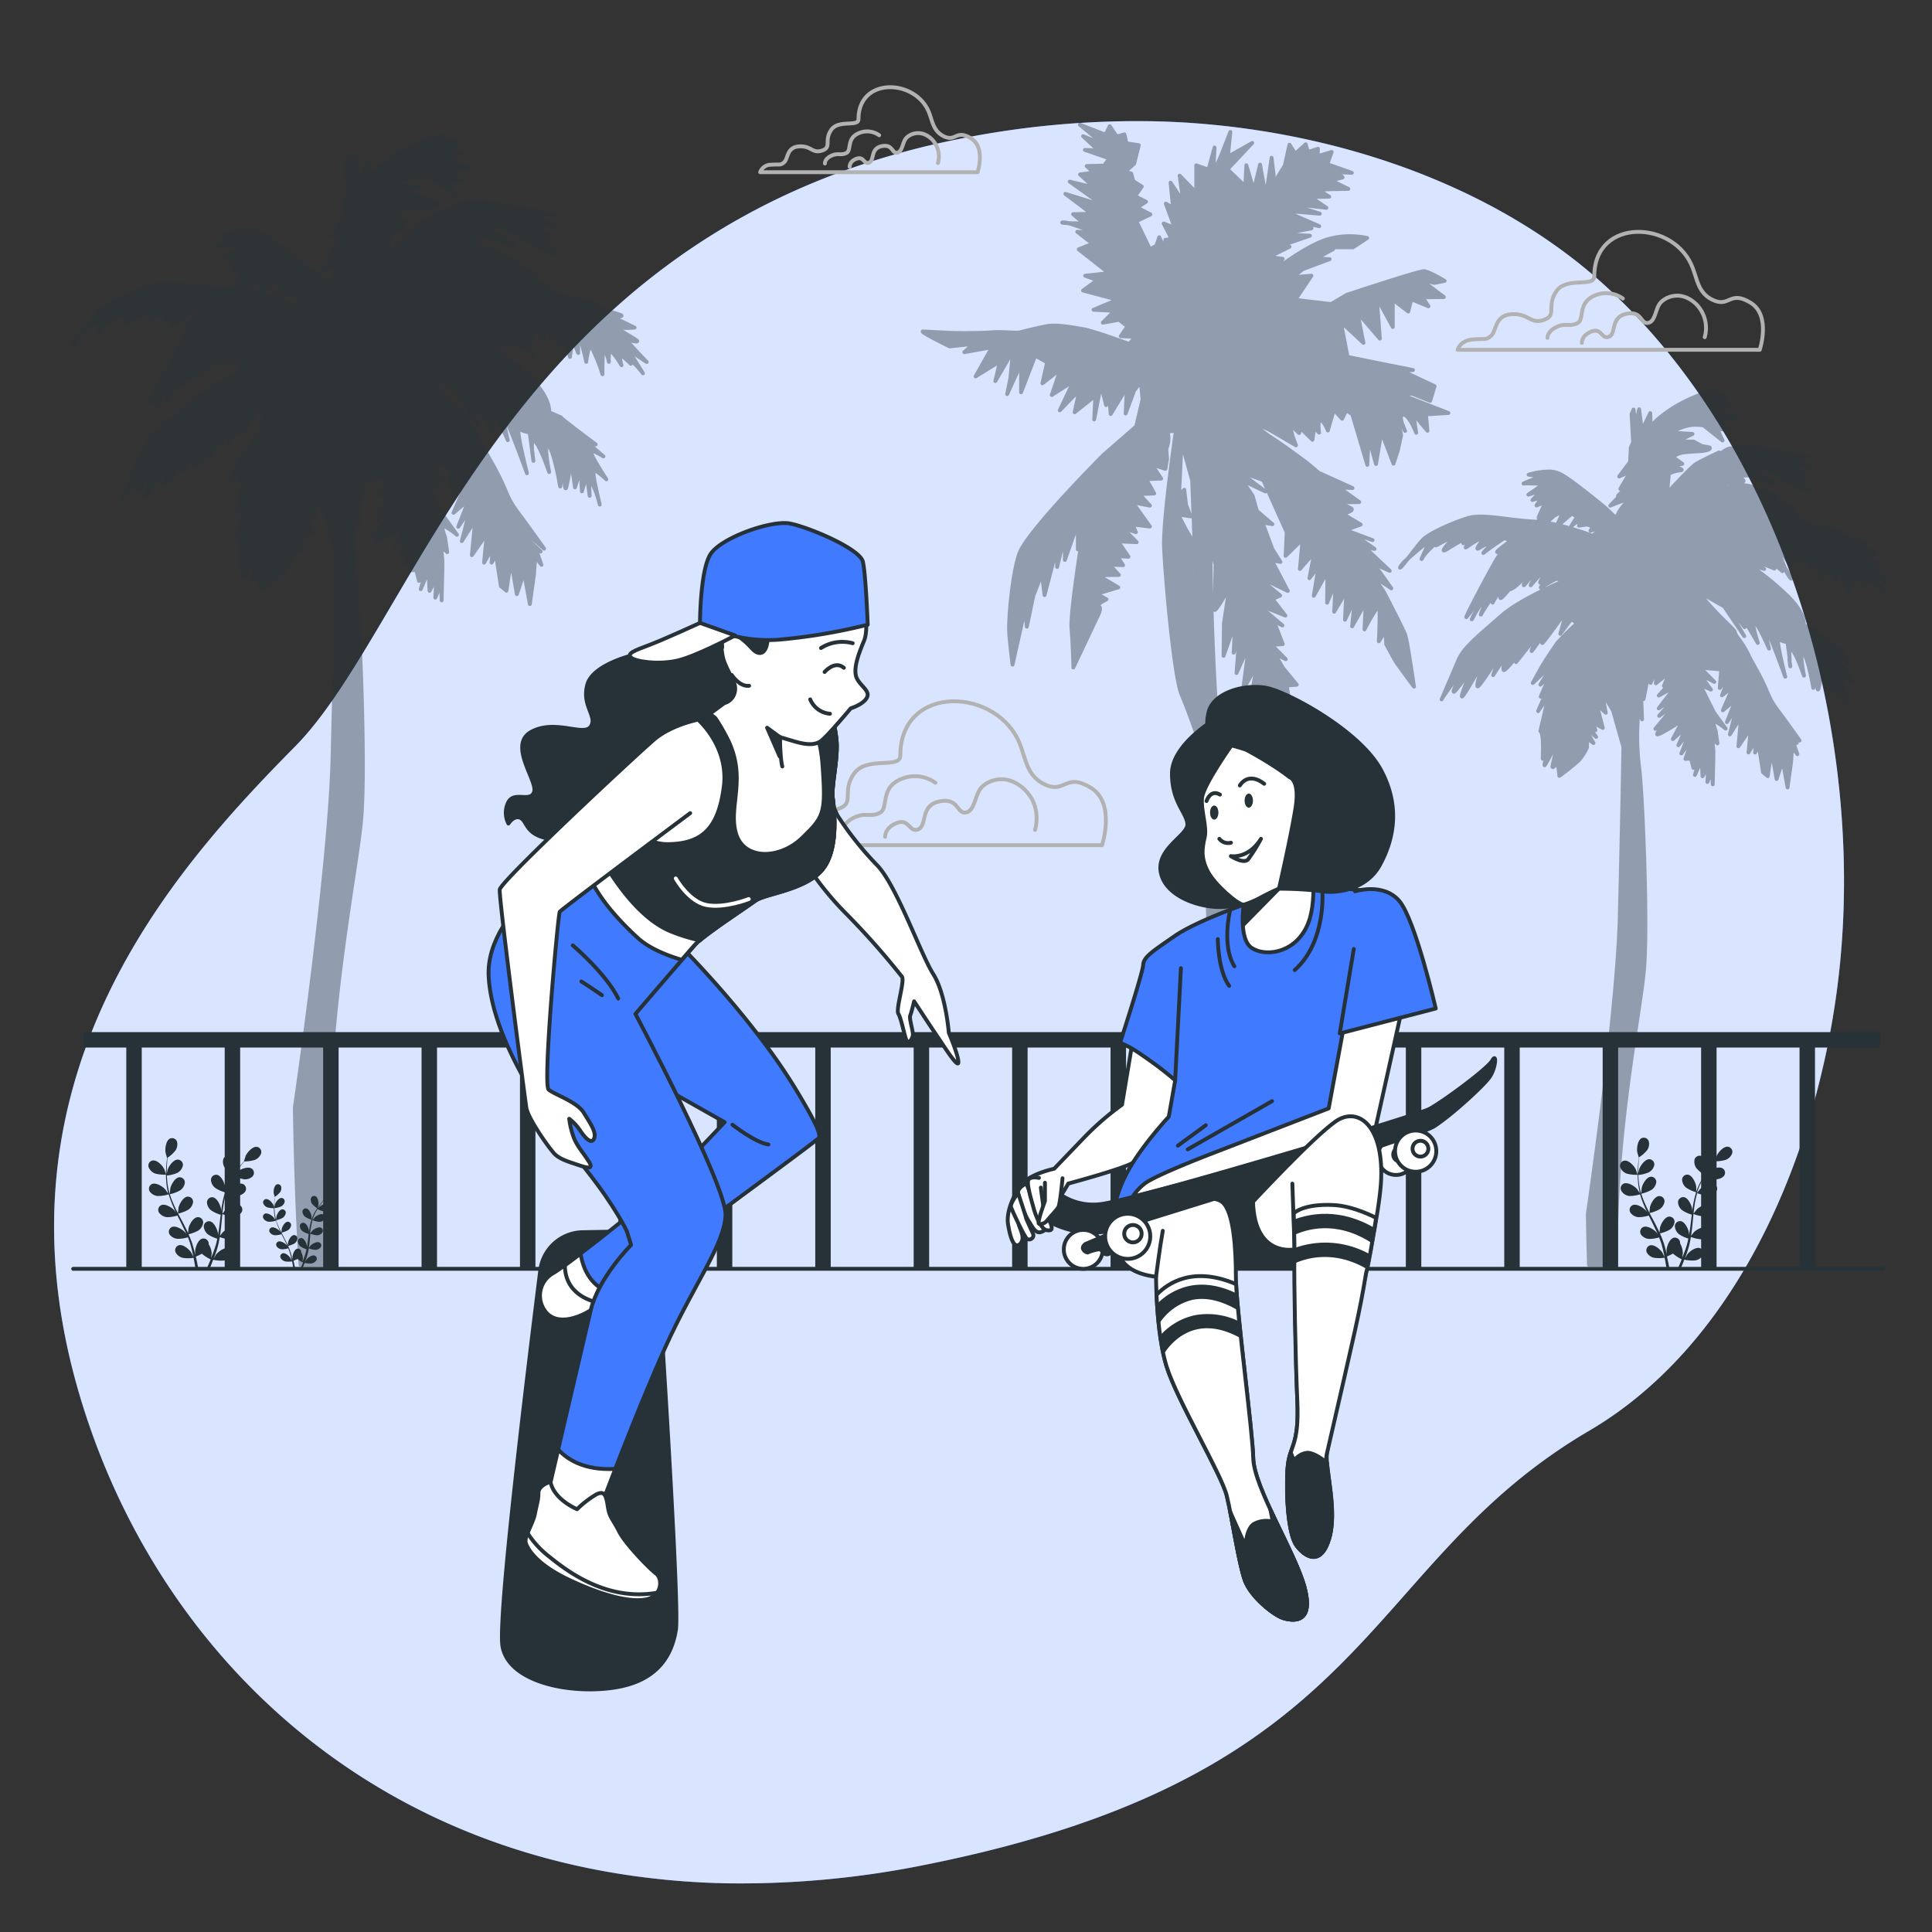 <svg xmlns="http://www.w3.org/2000/svg" viewBox="0 0 500 500"><rect x="0" y="0" width="500" height="500" fill="#333333" stroke="none"/><g id="freepik--background-simple--inject-4"><path d="M475.77,253.26c-5.12,43.36-24.92,93.79-64.47,117-59.75,35-54.75,88.85-171.38,112.25a240.09,240.09,0,0,1-51.71,4.89,201.3,201.3,0,0,1-25.38-2.07c-74.13-10.83-124-62.36-142.31-124.55-24.09-81.8,24-135.35,55.88-167.62S131.62,60.31,246.09,36.4a232.64,232.64,0,0,1,53.15-5c40.73,1,85.15,14.38,115.9,42.29q3.45,3.15,6.74,6.51C464.6,124,482.76,194.13,475.77,253.26Z" style="fill:#407BFF"></path><path d="M475.77,253.26c-5.12,43.36-24.92,93.79-64.47,117-59.75,35-54.75,88.85-171.38,112.25a240.09,240.09,0,0,1-51.71,4.89,201.3,201.3,0,0,1-25.38-2.07c-74.13-10.83-124-62.36-142.31-124.55-24.09-81.8,24-135.35,55.88-167.62S131.62,60.31,246.09,36.4a232.64,232.64,0,0,1,53.15-5c40.73,1,85.15,14.38,115.9,42.29q3.45,3.15,6.74,6.51C464.6,124,482.76,194.13,475.77,253.26Z" style="fill:#fff;opacity:0.8"></path></g><g id="freepik--Clouds--inject-4"><path d="M264.57,194.32c-.13-.41-.27-.83-.42-1.24C258.64,177.75,233,176.7,233,195.53c0,3.63-8.7,0-12,4.71s.37,7.62-4,9.07-4.71-2.17-10.15-1.81-4.72,5.44-6.53,6.89-1.82.73-5.81,1.09-4.71,3.26-4.71,3.26h95.4s3.63-10.88-2.9-14.87-6.53,1.45-11.61-.72C266.53,201.35,265.75,197.94,264.57,194.32Z" style="fill:none;stroke:#b2b2b2;stroke-linecap:round;stroke-linejoin:round"></path><path d="M267.87,214.78s2-6.11-2.87-10.6-9.88-2-11.32,0-1.44,5.75-3.77,6.1-1.8-3.95-6.83-2.87-3.05,6.11-5.39,7.19-2.33-2.88-5.57-1.62-3.05,3.59-3.05,3.59" style="fill:none;stroke:#b2b2b2;stroke-linecap:round;stroke-linejoin:round"></path><path d="M242.07,202.57a9.1,9.1,0,0,0-9.2-.8c-5.2,2.4-2.8,7.4-5.2,8.6s-3.6-.2-6.6,1.2-2.8,3.4-2.8,3.4" style="fill:none;stroke:#b2b2b2;stroke-linecap:round;stroke-linejoin:round"></path><path d="M438.48,70.5c-.11-.34-.22-.68-.35-1-4.51-12.56-25.53-13.43-25.53,2,0,3-7.13,0-9.81,3.86s.3,6.25-3.27,7.44-3.87-1.79-8.33-1.49-3.86,4.46-5.35,5.65-1.48.59-4.75.89-3.87,2.68-3.87,2.68h78.2s3-8.92-2.38-12.19-5.35,1.19-9.52-.6C440.09,76.26,439.44,73.46,438.48,70.5Z" style="fill:none;stroke:#b2b2b2;stroke-linecap:round;stroke-linejoin:round"></path><path d="M441.18,87.26a8.72,8.72,0,0,0-2.35-8.68c-4-3.69-8.1-1.62-9.28,0s-1.18,4.71-3.09,5-1.47-3.24-5.6-2.35-2.5,5-4.42,5.89-1.91-2.36-4.56-1.33-2.5,2.95-2.5,2.95" style="fill:none;stroke:#b2b2b2;stroke-linecap:round;stroke-linejoin:round"></path><path d="M420,77.26a7.47,7.47,0,0,0-7.54-.66c-4.26,2-2.29,6.07-4.26,7.05s-3-.16-5.41,1-2.3,2.78-2.3,2.78" style="fill:none;stroke:#b2b2b2;stroke-linecap:round;stroke-linejoin:round"></path><path d="M240.79,30.12c-.08-.25-.16-.49-.25-.73-3.24-9-18.36-9.66-18.36,1.44,0,2.14-5.13,0-7.06,2.78s.22,4.49-2.35,5.35-2.78-1.29-6-1.07S204,41.1,202.93,42s-1.07.43-3.42.64a2.93,2.93,0,0,0-2.78,1.93H253s2.14-6.42-1.71-8.77-3.85.86-6.84-.43C242,34.26,241.48,32.25,240.79,30.12Z" style="fill:none;stroke:#b2b2b2;stroke-linecap:round;stroke-linejoin:round"></path><path d="M242.74,42.18a6.29,6.29,0,0,0-1.7-6.25c-2.86-2.65-5.82-1.17-6.67,0s-.85,3.39-2.22,3.6-1.06-2.33-4-1.69-1.8,3.6-3.18,4.23-1.37-1.69-3.28-1-1.8,2.12-1.8,2.12" style="fill:none;stroke:#b2b2b2;stroke-linecap:round;stroke-linejoin:round"></path><path d="M227.53,35a5.39,5.39,0,0,0-5.43-.47c-3.07,1.42-1.65,4.36-3.07,5.07s-2.12-.12-3.89.71-1.65,2-1.65,2" style="fill:none;stroke:#b2b2b2;stroke-linecap:round;stroke-linejoin:round"></path></g><g id="freepik--Trees--inject-4"><g style="opacity:0.4"><path d="M363,110c.3.83.63,1.53.63,1.53Z" style="fill:#263238;stroke:#263238;stroke-linecap:round;stroke-linejoin:round"></path><path d="M369.14,108.39l-.12-1.15,5.82-.36-13.29-5.16,4,.2,4.57,1.83,1.15-3.81-8.51-4,2.91-.18-8.62-1.71-8.3-1.69L347,83.28l5.86,5.44-1.55-7.81,5.8,6.73L356.31,77l4.14,7.62,0-7.09,4,3.1.8-3.19,4.43,1.83-1.5-2.33,5.48-.06-5.9-4.48,3.5.82,2.61-.52s-4.07-2.45-5.36-2.52-20,6.13-20,6.13l-4,2.38-9.3-1.09,4.18-6.25-4.86.41,2.68-2.13,6.9-2.56-3.54-.18L345,64.48,342.43,64l7.73,0,3.67-2.4a21.06,21.06,0,0,0-9.68.17c-5.23,1.36-11.93,6.52-12.92,7.11s.73-1.89.73-1.89l-3.52-.5,5.29-2.64-2.58-.13L339,61l-7.4-.36,7.82-1.55-6-2.23,8,1.68-9.16-4,9.31.77-8.25-2.66,9.94,1.13L339.19,51,344,50.9l-2.81-1.75,2.91-.18,4.84-.09-4.41-2.15,2.94-.82L346,44.54l3.85.19-6.33-2.24,1.12-3.17L341,40.43l.09-1.93-2.62.84-.55-2-2.7,2.45-1.5-2.33-1.23,5.42-1.75,2.82L330,48.6l-.91-7.78-1.47,10.24-1.52-8.45-1.62,6.69-1.93-6.54-.27,5.47-4.62-4.42L324.07,37l-6.3,3.56.64-6.41-2.21,5.69L314,44.92l.33-6.75-1.57,5.73-3.17-1.12,0,7.09-4.3-4.4.95,6.81-3.3-5,.65,6.48-1.88-1.06L304,58.94l-2.85-1.1,2.06,4-1.62.24s-.07,1.48-.08,3c-.61-1.77-1.5-3.68-1.5-3.68l-.75,2.22-1.66.89-3.51-7.27,3.63-1.75-3.46-1.78,2.33-1.5-2.83-1.43,1.73-2.5-2.19-1.39-.55-2-1.59-.4,2.36-2.14,1.2-4.78-3.2-.48L291,34.78l-2,.55-1.8-2.67-1.08,2.2-6.64-2.58,6.2,5.14-5.38-2.19,4,3.74-3.53-.18L287.12,41l-1.38,1.86-4.51.11,1.85,1.7-3.57.47,3.7,3.41L276.84,47l8.73,6.22-9.85-3.05,6.84,5.16-4.84.09,2.79,2.39s-2.46,0-4.11-.06c2.4.64,6.89,2.46,6.89,2.46l-4.5-.22,4,3.09-3.62,1.44L287,70.69l-6.16.67L284,72.48,280.3,75.2l8.92,2.37L283,80.17l5.46.27-3.05,3.07,3-.54,1.21-.22,2.17,1.72L290.05,87l3.86.19L292.21,89s-9.19-3.35-11.75-3.79-7-1.31-9.63-.79S265,85.74,264,86s-4.82-.24-7.41,0-9,.2-10,.16l-7.72-.38c-1,0,6.9,3.88,6.9,3.88l6.16-.66-2.36,2.14,7.15-1.27-4.23,7.54,6.31-3.89-1.21,5.1,4.57-7.84-.67,7.06-.84,4.15,3.6-7.88,0,7.41,2.24-5.79,1.44-3.7L271,93.77l-1.23,5.43,4.69-3.64-2.26,6.66,5.66-3.6-3.59,7.57,5.09-5.24-1.25,5.74,5.36-4.25-.29,6.11,1.72-8.94,1.36,5.22.56-4.81.62,7.13,4.2-6.89-.33,6.75.56-1.51,1.67-4.5,1.72-2.18.42,4.54-1.63,7-8.42,7.33s-20,20-21.88,25.7-2.77,17.27-2.59,20.18.88,8.43.88,8.43l3.29-14.67.15,1.76.26,3.09,1.68-8,2.21-5.69.7,5.51,3.16-12.09.09,4.84,2-8.29v6.45l3.36-9.51v6.77l.88-3.73,1.15-4.88s-4.08,24.31-3.67,29.17.48,10,.48,10l6.11-12.92s1.41-2.51.46-2.88,2-1.83,2-1.83l-2.51-1.42,5.57-1.66-5.33-3.16,5.48-.06-2.45-2.69,3.54.17-1.5-2.33,2.9.14-2.71-4,4.83.23-3.69-3.72,3.49,1.13-.87-2,4.49.54L293.12,130l4.47.86-2.75-3,3.87-.14L296.63,124l3.88-.14-2.4-3.66,3.49,1.14.44-2.56-.19-2.59c1.1-2.85.22-4.5.22-4.5l2.26-.22s-3.37,23-3.08,30.16,2.56,33.66,4.59,38.27c1.86,4.21,4.83,13,5.33,14.54.47,12.37.83,22.16.93,24.89.31,9.12,3.21,105.61,3.21,105.61l6.47-.44-3.87-100s-.86-21.28-2.27-31.22c-1.29-9-2.45-40-2.34-51.8l1.28,4.63s-.07,3.58-.13,6.78c0,2.24-.09,4.28-.11,4.81-.07,1.29,3.81-5.61,3.81-5.61l-.81,5.35-.6,3.93-.09,8.37,3-8.55-.38,7.71,1.54-5.08L320,174.18l3.25-7.26-1.53,11.53,1.2-2.13,2.33-4.14-1.35,8,3.4-3.7-.19,3.86,1.41-2.51-.25,5.14,2.75-3.41,3,4.66-1-6.82,2.59-.19L332,172.83l-2.08-3.65,2.83,1.43-3.68-3.73,2.91-.18-2.29-5.91,2.2,1.07-6.5-5.48,7.27,2.94L329.3,155l2-.87-6.2-5.13,8.19,3.94L329.14,145l2.24.43-1.7-2.7-.39-.62-2.57-6.9,2.56.45-4-3.42-1.1-3.92-2.7-4,6,2.87L320.59,122l6.34,2.24L333,137.74l-.29,6.11,4.4-4.3-.7,7.7,3.76-4.33-1.3,6.71,2.41-3.11L340,154.19l3.53-6.27-.07,8.05,2.2-5.37-.38,7.72,3.16-5.33-.36,7.4,2.52-5.36-.67,7.06,3.53-6.27-.34,7.07s3.56-6.92,3.82-5.62-.1,8.7-.1,8.7l1.75-2.81.15,3.55s1.77,3.31,2.37,4.31,4.83,6.68,4.83,6.68-1.69-11.69-2.25-13.33-5.58-11.23-5.58-11.23l-2.71-4,4.68,3.13-4.52-6.35,4.1,1.81-6.47-6.11,2.55.44-5.92-4.15,5.39,1.87-7-2.6,3.94-1.42-4.7-2.8s3.59-.8,2-1.52-2.83-1.43-2.83-1.43l5.16-.07-5.3-3.8,3.54.17-8.83-4s-1.86-1.7-3.72-3.08-5.6-4.14-7.79-5.54-6.23-4.49-6.23-4.49l4.74,1.84,7.21,4.22-.85-2.3-.81-3.26,2.46,2.38.39-1.27,3.07,3,.48-3.2,1.23,1.35s-.48-3.57.47-3.2,1.81,2.66,1.81,2.66l1.55-5.4,2.14,2.36,1.08-2.21,1.56,1.05,3.88,13.08.34-7.08,1.92,6.87,1.37-8.32,3.15,8.22,1.14-3.5.83-3.82-1-6.18L363,110c-.43-1.22-.77-2.73.19-2.69,1.61.08,3.32,4.68,3.32,4.68l-.73-4.87,3.65,4.37Zm-63,38,3.22,1,.06,1.52Zm3.75,14.9-1.45-2.53,1.36.06Zm-1.23-7a5.09,5.09,0,0,0,1,.24l0,.86Zm.83-3.54c-.32-.73-.59-1.29-.59-1.29l.55.19C309.5,150,309.52,150.38,309.53,150.75Zm-.19-5.08-2-2.41,2,.55C309.29,144.42,309.31,145,309.34,145.67Zm.63,16.74L310,164l-2-1.73Zm-.85,3.18,1,0c.35,9.23.71,18.74,1,27.17Zm0-24.9L307.48,138l-.52-.85-2.07-4,3.2.48-1.14-3-.46-3.89s-1.36,1.55-1.28-.06.25-5.15.32-6.75.27-5.47.27-5.47l2.73,9.87C308.64,127.22,308.86,133.13,309.15,140.69Z" style="fill:#263238;stroke:#263238;stroke-linecap:round;stroke-linejoin:round"></path><path d="M275,57.54c-.38.1.34.17,1.36.2A3.63,3.63,0,0,0,275,57.54Z" style="fill:#263238;stroke:#263238;stroke-linecap:round;stroke-linejoin:round"></path></g><g style="opacity:0.4"><path d="M18.74,89c-.12.59,1-.76,2.32-2.56A9.9,9.9,0,0,0,18.74,89Z" style="fill:#263238;stroke:#263238;stroke-linecap:round;stroke-linejoin:round"></path><path d="M40.75,104.62c-.43,1,.35-.45,1.23-2.14A20.19,20.19,0,0,0,40.75,104.62Z" style="fill:#263238;stroke:#263238;stroke-linecap:round;stroke-linejoin:round"></path><path d="M137.78,117.2c.11,1.11.28,2.08.28,2.08Z" style="fill:#263238;stroke:#263238;stroke-linecap:round;stroke-linejoin:round"></path><path d="M136.08,88.68A15.8,15.8,0,0,0,138,92.17C139.12,93.35,137.44,90.74,136.08,88.68Z" style="fill:#263238;stroke:#263238;stroke-linecap:round;stroke-linejoin:round"></path><path d="M25.59,86.06C26.84,83.8,32,79.61,32,79.61S27.85,83.4,30.41,82s5.37-2.72,5.37-2.72-6.08,6.32-2.64,4.17,6.34-3.68,6.34-3.68-2.6,2.78-.71,1.64S42.88,79,42.88,79,37,84.27,39.4,82.53a53.23,53.23,0,0,1,5.67-3.42s-3.85,5-2.3,4a39.1,39.1,0,0,1,4.92-2.34s-4.56,4.73-3.24,3.63c.69-.59,2.36-1.78,3.77-2.76,1.25-.88,2.3-1.6,2.3-1.6l2.22.68S46.33,85.24,49,84.17c.4-.16.82-.33,1.24-.52a27.14,27.14,0,0,0-2.87,4.29c-5,9-9,17-8.4,16.2s5.07-5.91,4.77-5.2c-.15.33-1,2-1.79,3.54,1.72-2.72,4.49-6.56,4.49-6.56s-4.07,9.41-2.82,7.16,5.62-8.47,5.62-8.47S47.49,98.74,47,99.79c.71-1.65,5.72-8.71,5.72-8.71S47.63,100.33,50,98a24.15,24.15,0,0,0,2.08-2.34.45.45,0,0,0,.32,0c1.82-.33,6.45-5.88,6.45-5.88s-3.66,6.53-1.83,4.24a60,60,0,0,1,4.66-5S57.61,96,58.9,94.3s5.74-6.18,5.74-6.18-4,6.66-2.91,5.45a37.88,37.88,0,0,1,3.61-3.19s-4.83,6-3.18,4.77a31.39,31.39,0,0,1,4.45-2.54l2.56.54S55.59,98.74,49.68,104s-11.31,9.36-13,13.36c-1.57,3.64-4.9,11.35-5.18,12,.4-.95,7.13-10,7.13-10s-5,9.58-2.92,7.4a71.16,71.16,0,0,0,5.44-7.43s-5,11.54-3,8.78,6.6-11.39,6.6-11.39-3.36,9.72-2,8.61,6.9-10.15,6.9-10.15L47.24,122l4.22-6.56s-1.86,5.62-.75,5,5-5.67,5-5.67L54.25,118,61,109.46s-2.54,5.89-1.9,5.05,5.34-7.19,5.34-7.19-3,5.68-2,4.7,7.37-9.94,7.37-9.94l-2,7.23.55-.74,2.76-3.69s2.36,1,1.14,1.89S66.9,112,66.9,112s-3.72,5.38-5,7.63-2.6,4.74-2.6,4.74l6.21-6-3.89,6.42,2.84-2.69-2.75,6.36,2.16-2.42-3,6.83s3.08-4.54,2.91-3.5-2.22,9.66-2.22,9.66c1.31.85.51,9.16.82,8.45s2.37-4.84,2.37-4.84-2.45,7.61-1.8,6.77,4.26-7.94,4.26-7.94-1.87,7.57-1.94,8.38S67,148.64,67,148.64l.46,4.11a61.71,61.71,0,0,0,5.94-4.7,15.45,15.45,0,0,0,2.54-3.93l.07-2.76,1.92,1.38-3-5.22,3.86,3.34-4.83-6.28,4.6,4.23-.7-2.26,3,1.56-1.9-7.25,2.79,2.6-1.16-6.37,3.42,5.67,3.15,11.11c-.2,13.53-.58,31.58-1.1,52.27-.73,29-9.76,90.49-9.76,90.49s.23,21,1.47,40.68h8.86c-.78-6.11-1.35-12.81-1.6-20.15-1.4-41.39,7.2-80.69,8.46-95.24s-.62-56.13-1.51-61.82A78.49,78.49,0,0,1,91.52,135l.3-2.44,1,2.93-.28-7.11.73.88.89-4.53.28-1.39.82-3.84.15,4.82,2.14-5L97,124.45l4.28-3.46-1.83,4.24s4-2.75,3.11-2-4.67,5-4.67,5l5.13-2.82-5.14,6.72,5.1-3.38-5,5.67,5.2-3.62-6.35,7.59,6.14-5.16s-6.62,6.91-5.48,6.85,7.79-4.46,7.79-4.46l-3.11,5.92,4-3.56-2.34,5.42,3.65-4.57L104.75,146l3.41-4.67L106,147.61l1.71-.1.74,2.83L111,145l-2.11,7.47,2-4.71.28,5.15,1.77-3.43-.29,5.19,1.53-3.53.12,4.24.19-8.23,0-2-.33-3.77,1.58,1.52-.56-3.87s-1.34-3.37-.16-2.87a19.21,19.21,0,0,1,3.23,2.24l-3.49-4.86-4.39-8.6,3.3,1.42s-3.59-4.62-2.65-4.22,3.67,1.87,3.67,1.87l-4.27-4.36,6.47.56-.49,5.65,2.7-3-2,5.28,3.41-2.72-3.15,7.3,3.94-3.32-2.71,6.93,3-4.3-2.08,8,3.48-5.48-.87,9.12L126,138.1l-.73,7.51,2.3-4-.35,4,1.15-2,.56,3.57.7,4.51,1.44,1.18,1.17-7.87,1.52,8.76,1.87-5.62,1.49,8.19.82-5.83.25-1.81.32-4.62,1.61,2.1-1.37-3.95,1.17.51s-8-7.36-6.58-6.75,7.46,6,7.46,6-4-5.63-6.47-8.94-2.52-3.88-4.22-7.69-3.85-7.25-4.76-9a29.18,29.18,0,0,0-3.42-5.66c-1.4-1.91-.6-1.51-1.29-2.35a35.52,35.52,0,0,0-2.67-2.72,97.53,97.53,0,0,1-8.32-9.18l8.07,4.6,6.13,9.08s-5.32-9-4.48-8.36a69.56,69.56,0,0,1,4.56,5.6s-2.24-5.16-1.5-4.28,5.56,9.11,5.56,9.11-2.37-7.45-.92-6.27,4.35,8,4.35,8-1.93-7.82-.66-5.6,5.62,14.16,5.62,14.16-3.1-12.23-2-11.49a6.42,6.42,0,0,0,2.69.89l.71,5.33c-.17-1.65-.22-3.61.56-3.11,1.31.85,3.78,8.06,3.78,8.06s-1.59-8-.15-6.77,3,10.52,3,10.52l.85-5.22s.25,6.54.66,5.59,1.33-7,1.33-7l1,6.84,1.46-4.68.32,5.72,1.26-4.2.76,5.36s-.39-4.92.61-3.37a27,27,0,0,1,2,5.63s-2.36-9.4-1.42-9a19.5,19.5,0,0,1,3.12,2.47s-5.39-8.2-3.75-7.48a22.9,22.9,0,0,1,3,1.55l-6.51-5.61,4.5,2.51s-9.71-7.27-9-7l-3.06-1.33s.71-3.6-5.23-9.24S126.12,88.7,125,88.2s5,1.32,5,1.32-4.17-2.64-3.12-2.46,6.22,2.4,6.22,2.4-5.1-5-4.16-4.59,6.62,5.38,6.62,5.38l-.9-3.74s.68,1,1.46,2.17c-1.51-3.32-3-7.6-3-7.6l4.89,7.42s-1.93-5.86-.86-5.12,3.49,4.86,3.49,4.86-.2-3.68-.33-5a31.51,31.51,0,0,0,2.35,4.25l0-3.91,1.93,5.87,1.19-3.4,1.73,6.33.66-4.74,1.47,3.71s-.19-5.39.48-3.71a57.81,57.81,0,0,1,1.6,6s.52-5.08,1.52-3.53a46.33,46.33,0,0,1,2.68,6.74s-.08-7.57.56-6.46a15.16,15.16,0,0,1,1.1,3.27s-.2-3.44.64-2.79a21.22,21.22,0,0,1,2.62,3.64s-.87-3.17,0-2.52,2.42,2.16,2.42,2.16-2.82-3.18-.53-1.35a20.28,20.28,0,0,1,3.66,3.81l-3.79-6.1,4.77,3.18s-6-6.22-5.27-5.91,3.5,1,2.66.31-6.29-3.55-4.43-3.31a18.88,18.88,0,0,0,3.9,0l-6-2.88s3.57.14,2.4-.36-10.17-3-10.17-3,9.36,1-3.19-1.66c-2.52-.52-4.83-1-7-1.3l-.85-.67L143.91,76l-5.48-3.48c1.41.61-.33-1.82-.33-1.82l-8.38-3.9s4.92,1.57,4.08.92-3.2-1.65-7.77-3.35c-2.46-.91-6.58-.21-9.87.64-1.17-.42-2.89-.85-2.89-.85a19.29,19.29,0,0,1,4.58-.25c1.27.27-1.89-.82-1.89-.82s5.76.26,7.34-.18S121,61.08,121,61.08l4.24-.12,8.08,2.64s-9.38-5.44-7.23-5.91,1.85.24,2.8.65l2.82,1.22s8.07,4.6,11.13,5.92-6.15-5.17-6.15-5.17l4.95,2.14A17.18,17.18,0,0,0,139,60.19c-.7-.31,3.16,1.08,3.16,1.08a32.07,32.07,0,0,0-4-3.11c-.94-.4,5.18.29,5.18.29l-7.06-3.05,7.24.05S130,53.22,125.35,52.34s-3.87.56-5.49.42S114,56.65,114,56.65L116.26,54s-5.6,2.61-7.15,3.62-8.92,9-8.92,9a55,55,0,0,0,.69-6.13,10.51,10.51,0,0,1,3.51-1c1.72-.1-2.72-1.46-2.72-1.46l3.3-.52-3-2.13,1.11-.64c1.11-.64,2-.8,6.6-1.06s3.61-1.23,3.61-1.23L111,52l-2.49-1.35-1.33,0-3.62-.14,4.59-2.21-6.81-.42s4.12-2.41,7.45-2.37,3.13.52,3.13.52l5.41,4.29-1.57-3.47,3.57.14s-2.08-2.3-3.06-3.27,3.91,0,5-.06-3.53-1.52-5.41-2.34,3.24-1.67,3.24-1.67l-3.7-.48,2.79-1.31-.9-1.79-2.93.46-2.76.44,3.1-2a47.73,47.73,0,0,0-12.34,5.28c-5.77,3.65-7,5.91-7,5.91l-.12-4.25-2.58,5.32-.82-6.5-1.09,5.11-.63-5-.61,1.41L90,50.75l-.71,1.65-.21,4.38-3.32,4.43,3.48-1.57L86.09,65l3.57-1.8A54.77,54.77,0,0,0,85.51,67c-.64.84,1.55-1,1.55-1l-4,4.13s4.72-1.87,5.63-2-1,1-2.67,3.59a13,13,0,0,0-1.21,2.42,49.11,49.11,0,0,0-5.48-5c-10.58-8.48-11.76-9-14.42-9.3s-6.84.95-6.84.95,5,.76,4.18.69-6.54,2.2-5.63,2,6.09.12,6.09.12l-4.76,3.25s4.86-1.54,4.08-1a29.94,29.94,0,0,0-2.84,2.68l2.94-1L60.42,70.1,63.11,69l-2,4.7.17,1.4-1-.09c-9.56-.49-16.22-2.53-21.07-1s-11.46,4.55-13.42,6.5c-1.06,1-3.07,3.77-4.68,5.87,2.73-2.49,6.87-5.77,6.87-5.77S24.33,88.31,25.59,86.06Zm103.7-11.79-.36,0-.67-.82Zm-3.43-.16-.84,0c-.78-.7-1.51-1.32-1.51-1.32Zm-2.89,0h-.31l-.45,0c-.9-.81-1.7-1.51-1.7-1.51S121.64,73.29,123,74.08Zm-3.59.26c-.39,0-.78.12-1.16.19l-.17-.77ZM71.69,72.45c-.31.71,1.31.85,1.31.85a35.86,35.86,0,0,0-1.89,3.09A13.63,13.63,0,0,1,74,74.28l-.57,2L74.9,76l.89-.13,2,.58-.84,1.31s4.18-1.27,3.3-.53-2.09,1.61-2.09,1.61l2.62-.26L79.16,80a94.78,94.78,0,0,0-12-3.83c.44-.39,1.07-.95,1.74-1.52C70.3,73.36,71.86,72.06,71.69,72.45Zm-5.93.79,2.9-1.54-1.88,4.35c-1.11-.25-2.22-.47-3.3-.64Z" style="fill:#263238;stroke:#263238;stroke-linecap:round;stroke-linejoin:round"></path></g><g style="opacity:0.4"><path d="M362.33,146.79c-.11.5.8-.64,2-2.17A8.56,8.56,0,0,0,362.33,146.79Z" style="fill:#263238;stroke:#263238;stroke-linecap:round;stroke-linejoin:round"></path><path d="M381,160c-.37.85.3-.38,1-1.81A16.71,16.71,0,0,0,381,160Z" style="fill:#263238;stroke:#263238;stroke-linecap:round;stroke-linejoin:round"></path><path d="M463.09,170.69c.1.94.24,1.76.24,1.76Z" style="fill:#263238;stroke:#263238;stroke-linecap:round;stroke-linejoin:round"></path><path d="M461.65,146.55a13.91,13.91,0,0,0,1.66,3C464.23,150.51,462.81,148.29,461.65,146.55Z" style="fill:#263238;stroke:#263238;stroke-linecap:round;stroke-linejoin:round"></path><path d="M368.12,144.33c1.06-1.91,5.43-5.46,5.43-5.46s-3.51,3.21-1.34,2,4.53-2.29,4.53-2.29-5.14,5.34-2.23,3.52,5.37-3.12,5.37-3.12-2.2,2.36-.6,1.4,3.48-2,3.48-2-5,4.46-2.94,3a44.44,44.44,0,0,1,4.79-2.89s-3.26,4.26-1.95,3.41a33,33,0,0,1,4.17-2s-3.86,4-2.74,3.07c.59-.5,2-1.5,3.19-2.34l2-1.35,1.88.57s-5.43,3.81-3.15,2.9c.34-.13.7-.28,1.06-.44a23,23,0,0,0-2.43,3.63c-4.24,7.63-7.66,14.43-7.11,13.72s4.29-5,4-4.41c-.12.29-.85,1.72-1.51,3,1.46-2.3,3.8-5.56,3.8-5.56s-3.45,8-2.39,6.07,4.76-7.17,4.76-7.17l-1.9,4.38c.6-1.39,4.84-7.36,4.84-7.36s-4.33,7.82-2.3,5.86a20.28,20.28,0,0,0,1.76-2,.44.44,0,0,0,.27,0c1.54-.28,5.46-5,5.46-5s-3.09,5.52-1.55,3.58a51.51,51.51,0,0,1,3.95-4.2s-3.47,5.83-2.38,4.41,4.86-5.23,4.86-5.23-3.38,5.63-2.46,4.61a30.87,30.87,0,0,1,3-2.7s-4.09,5.09-2.69,4a26.68,26.68,0,0,1,3.77-2.16l2.17.47s-11.51,4.72-16.51,9.18-9.57,7.93-11,11.32L373.09,181c.34-.8,6-8.51,6-8.51s-4.22,8.12-2.47,6.27a61,61,0,0,0,4.6-6.29s-4.21,9.77-2.5,7.43,5.59-9.64,5.59-9.64-2.85,8.23-1.73,7.29,5.84-8.59,5.84-8.59l-2,5.75,3.58-5.55s-1.59,4.76-.64,4.22,4.2-4.81,4.2-4.81l-1.21,2.79,5.73-7.22s-2.16,5-1.61,4.27,4.52-6.09,4.52-6.09-2.55,4.81-1.72,4,6.24-8.42,6.24-8.42l-1.7,6.12.47-.62,2.33-3.13s2,.86,1,1.6-4.51,4.43-4.51,4.43-3.15,4.55-4.21,6.46-2.21,4-2.21,4l5.26-5-3.29,5.43,2.4-2.27-2.32,5.38,1.83-2.05-2.5,5.78s2.6-3.84,2.46-3-1.88,8.18-1.88,8.18c1.11.71.44,7.75.69,7.15s2-4.1,2-4.1-2.07,6.44-1.53,5.73,3.62-6.72,3.62-6.72-1.59,6.41-1.65,7.1,1.4-1.05,1.4-1.05l.39,3.47a53.38,53.38,0,0,0,5-4,13.14,13.14,0,0,0,2.14-3.33l.07-2.34,1.62,1.18-2.58-4.43,3.27,2.83L409,185.41l3.89,3.57-.59-1.91,2.51,1.32-1.61-6.13,2.36,2.2-1-5.39,2.89,4.79,2.67,9.4c-.17,11.46-.49,26.74-.94,44.26-.61,24.55-8.25,76.59-8.25,76.59s.06,5.48.29,13.2h7c-.51-33.47,6.24-64.61,7.25-76.43,1.07-12.31-.51-47.52-1.27-52.34a66.76,66.76,0,0,1-.31-12.79l.26-2.07.82,2.49-.24-6,.62.74.76-3.83.23-1.18.69-3.25.13,4.08,1.81-4.19-.44,4.31,3.63-2.93-1.55,3.59s3.37-2.33,2.63-1.7-3.95,4.2-3.95,4.2l4.34-2.38-4.35,5.69,4.31-2.87-4.2,4.81,4.4-3.07-5.38,6.43,5.2-4.38s-5.6,5.86-4.63,5.81,6.59-3.78,6.59-3.78l-2.64,5,3.43-3-2,4.59,3.09-3.87L435.13,195l2.89-3.95-1.84,5.35,1.45-.08.62,2.4,2.18-4.5-1.78,6.32,1.72-4,.24,4.36L442.1,198l-.24,4.39,1.3-3,.1,3.6.16-7,0-1.7-.28-3.19,1.34,1.28-.48-3.27s-1.13-2.86-.14-2.43a16.32,16.32,0,0,1,2.74,1.89l-3-4.11L440,177.26l2.79,1.2s-3-3.91-2.24-3.57,3.1,1.58,3.1,1.58L440,172.78l5.47.48-.41,4.78,2.29-2.56-1.7,4.47,2.89-2.3-2.67,6.18,3.34-2.81-2.29,5.87,2.51-3.65-1.75,6.81,2.95-4.64-.74,7.73,3.24-4.75-.62,6.35,2-3.42-.3,3.42,1-1.7.47,3,.59,3.82,1.22,1,1-6.66,1.29,7.41,1.58-4.76,1.26,6.93.69-4.93.22-1.53.26-3.91,1.37,1.77-1.16-3.33,1,.43s-6.77-6.24-5.58-5.72,6.32,5.09,6.32,5.09-3.38-4.77-5.48-7.57-2.13-3.28-3.57-6.51-3.26-6.14-4-7.65a25.47,25.47,0,0,0-2.89-4.8c-1.19-1.61-.51-1.27-1.1-2-.29-.36-.91-1-2.25-2.29a82.31,82.31,0,0,1-7.05-7.77l6.83,3.89,5.19,7.68s-4.51-7.62-3.8-7.08a61,61,0,0,1,3.87,4.75s-1.9-4.37-1.28-3.63,4.71,7.71,4.71,7.71-2-6.3-.78-5.3,3.69,6.79,3.69,6.79-1.64-6.61-.56-4.73,4.75,12,4.75,12-2.62-10.36-1.71-9.73a5.51,5.51,0,0,0,2.28.75l.6,4.51c-.14-1.4-.19-3.06.48-2.63,1.11.72,3.2,6.82,3.2,6.82s-1.35-6.73-.13-5.72,2.54,8.9,2.54,8.9l.73-4.42s.21,5.53.56,4.73,1.13-5.89,1.13-5.89l.81,5.78,1.23-3.95.27,4.84,1.07-3.56.64,4.54s-.33-4.17.52-2.85a23.17,23.17,0,0,1,1.73,4.76s-2-8-1.21-7.61a16.09,16.09,0,0,1,2.65,2.09s-4.57-6.94-3.18-6.34a18.68,18.68,0,0,1,2.51,1.32l-5.52-4.75,3.82,2.12s-8.22-6.15-7.63-5.89l-2.59-1.12s.61-3.05-4.42-7.82-9.07-7.47-10.07-7.9,4.24,1.12,4.24,1.12-3.52-2.23-2.64-2.09,5.27,2,5.27,2-4.32-4.23-3.53-3.88a72,72,0,0,1,5.61,4.55l-.76-3.17s.57.84,1.23,1.84c-1.28-2.81-2.56-6.43-2.56-6.43l4.14,6.28s-1.64-5-.73-4.34,3,4.12,3,4.12-.18-3.12-.29-4.28a26.33,26.33,0,0,0,2,3.6v-3.31l1.64,5,1-2.88,1.47,5.36.55-4,1.25,3.13s-.16-4.56.41-3.13a50.47,50.47,0,0,1,1.35,5.08s.44-4.31,1.29-3a39.76,39.76,0,0,1,2.27,5.71s-.07-6.42.47-5.48a12.6,12.6,0,0,1,.93,2.77s-.16-2.91.55-2.36a17.81,17.81,0,0,1,2.21,3.08s-.73-2.68,0-2.14,2.05,1.84,2.05,1.84-2.39-2.69-.46-1.15a17.07,17.07,0,0,1,3.1,3.23l-3.2-5.16,4,2.69s-5.06-5.26-4.46-5,3,.81,2.25.27-5.33-3-3.76-2.81a15.59,15.59,0,0,0,3.31,0l-5.1-2.43s3,.12,2-.31-8.6-2.54-8.6-2.54,7.92.83-2.71-1.4c-2.13-.45-4.09-.81-5.89-1.1l-.72-.57,3.85.95-4.64-2.95c1.2.52-.28-1.54-.28-1.54l-7.09-3.3s4.16,1.33,3.45.78-2.7-1.4-6.58-2.84c-2.08-.77-5.56-.17-8.35.55-1-.36-2.45-.72-2.45-.72a16.64,16.64,0,0,1,3.88-.22c1.08.23-1.6-.69-1.6-.69a38.41,38.41,0,0,0,6.22-.15c1.34-.37-1.93-1.55-1.93-1.55l3.59-.1,6.83,2.24s-7.94-4.61-6.11-5,1.56.2,2.36.55l2.39,1s6.83,3.89,9.42,5-5.2-4.37-5.2-4.37l4.18,1.81a14.69,14.69,0,0,0-2.24-1.92c-.6-.26,2.68.92,2.68.92a26.39,26.39,0,0,0-3.36-2.63c-.8-.35,4.39.24,4.39.24l-6-2.58,6.13,0s-11.48-1.88-15.41-2.64-3.28.48-4.65.36-5,3.29-5,3.29l1.91-2.24s-4.73,2.21-6.05,3.06-7.54,7.61-7.54,7.61a46.62,46.62,0,0,0,.58-5.18,8.7,8.7,0,0,1,3-.85c1.45-.08-2.31-1.23-2.31-1.23l2.8-.45-2.53-1.8.94-.54c.94-.54,1.71-.68,5.59-.9s3.05-1,3.05-1l-2-.38-2.1-1.14-1.12,0-3.07-.11,3.88-1.87-5.76-.36s3.49-2,6.31-2,2.65.43,2.65.43l4.58,3.63-1.33-2.94,3,.13s-1.76-1.95-2.59-2.77,3.31,0,4.28,0-3-1.29-4.59-2S447.3,105,447.3,105l-3.13-.4,2.37-1.11-.77-1.51-2.48.39-2.34.36,2.63-1.7a40.34,40.34,0,0,0-10.44,4.47c-4.89,3.1-5.95,5-5.95,5l-.1-3.59-2.18,4.5-.7-5.5-.92,4.33-.53-4.25-.52,1.19.41,7.27-.6,1.4-.19,3.7-2.8,3.76L422,122l-2.66,4.52,3-1.53a46.4,46.4,0,0,0-3.51,3.21c-.55.71,1.31-.85,1.31-.85l-3.4,3.5s4-1.59,4.76-1.73-.83.82-2.26,3a11.9,11.9,0,0,0-1,2.05,42.28,42.28,0,0,0-4.63-4.26c-9-7.18-10-7.61-12.21-7.87a18.56,18.56,0,0,0-5.79.81s4.22.64,3.54.58-5.54,1.86-4.77,1.72,5.16.1,5.16.1l-4,2.76s4.11-1.3,3.45-.88a26.09,26.09,0,0,0-2.4,2.28l2.49-.82-1.44,2.22,2.29-.91-1.73,4,.15,1.18c-.29,0-.58-.06-.86-.07-8.09-.43-13.73-2.15-17.84-.85s-9.7,3.85-11.36,5.49c-.89.89-2.6,3.2-4,5,2.31-2.1,5.81-4.87,5.81-4.87S367.06,146.24,368.12,144.33Zm87.79-10-.31,0-.57-.7S455.37,133.92,455.91,134.35Zm-2.91-.13-.71,0c-.66-.6-1.28-1.12-1.28-1.12Zm-2.44,0h-.26l-.38,0-1.44-1.28S449.43,133.52,450.56,134.19Zm-3,.22c-.33,0-.66.1-1,.16l-.14-.65Zm-40.37-1.6c-.26.6,1.11.72,1.11.72s-2.15,3.33-1.61,2.62a11.47,11.47,0,0,1,2.43-1.79l-.49,1.68,1.27-.2.76-.11,1.68.49-.72,1.11s3.54-1.07,2.8-.45-1.78,1.36-1.78,1.36l2.23-.22-1.36,1.15a81.28,81.28,0,0,0-10.2-3.25l1.47-1.28C406,133.58,407.29,132.48,407.15,132.81Zm-5,.67,2.45-1.3L403,135.86c-.94-.22-1.88-.4-2.8-.55Z" style="fill:#263238;stroke:#263238;stroke-linecap:round;stroke-linejoin:round"></path></g></g><g id="freepik--Fence--inject-4"><line x1="21.68" y1="269.11" x2="486.56" y2="269.11" style="fill:none;stroke:#263238;stroke-linejoin:round;stroke-width:4px"></line><line x1="34.68" y1="269.23" x2="34.68" y2="328.11" style="fill:none;stroke:#263238;stroke-linejoin:round;stroke-width:4px"></line><line x1="60.15" y1="269.23" x2="60.15" y2="328.11" style="fill:none;stroke:#263238;stroke-linejoin:round;stroke-width:4px"></line><line x1="85.63" y1="269.23" x2="85.63" y2="328.11" style="fill:none;stroke:#263238;stroke-linejoin:round;stroke-width:4px"></line><line x1="111.1" y1="269.23" x2="111.1" y2="328.11" style="fill:none;stroke:#263238;stroke-linejoin:round;stroke-width:4px"></line><line x1="136.57" y1="269.23" x2="136.57" y2="328.11" style="fill:none;stroke:#263238;stroke-linejoin:round;stroke-width:4px"></line><line x1="162.04" y1="269.23" x2="162.04" y2="328.11" style="fill:none;stroke:#263238;stroke-linejoin:round;stroke-width:4px"></line><line x1="187.52" y1="269.23" x2="187.52" y2="328.11" style="fill:none;stroke:#263238;stroke-linejoin:round;stroke-width:4px"></line><line x1="212.99" y1="269.23" x2="212.99" y2="328.11" style="fill:none;stroke:#263238;stroke-linejoin:round;stroke-width:4px"></line><line x1="238.46" y1="269.23" x2="238.46" y2="328.11" style="fill:none;stroke:#263238;stroke-linejoin:round;stroke-width:4px"></line><line x1="263.94" y1="269.23" x2="263.94" y2="328.11" style="fill:none;stroke:#263238;stroke-linejoin:round;stroke-width:4px"></line><line x1="289.41" y1="269.23" x2="289.41" y2="328.11" style="fill:none;stroke:#263238;stroke-linejoin:round;stroke-width:4px"></line><line x1="314.88" y1="269.23" x2="314.88" y2="328.11" style="fill:none;stroke:#263238;stroke-linejoin:round;stroke-width:4px"></line><line x1="340.35" y1="269.23" x2="340.35" y2="328.11" style="fill:none;stroke:#263238;stroke-linejoin:round;stroke-width:4px"></line><line x1="365.83" y1="269.23" x2="365.83" y2="328.11" style="fill:none;stroke:#263238;stroke-linejoin:round;stroke-width:4px"></line><line x1="391.3" y1="269.23" x2="391.3" y2="328.11" style="fill:none;stroke:#263238;stroke-linejoin:round;stroke-width:4px"></line><line x1="416.77" y1="269.23" x2="416.77" y2="328.11" style="fill:none;stroke:#263238;stroke-linejoin:round;stroke-width:4px"></line><line x1="442.25" y1="269.23" x2="442.25" y2="328.11" style="fill:none;stroke:#263238;stroke-linejoin:round;stroke-width:4px"></line><line x1="467.72" y1="269.23" x2="467.72" y2="328.11" style="fill:none;stroke:#263238;stroke-linejoin:round;stroke-width:4px"></line></g><g id="freepik--Plants--inject-4"><path d="M421,303.73a9.91,9.91,0,0,0,2.82.31s-.43-1.31-.47-1.39c-.43-.92-1.82-2.44-2.95-2.28a1.35,1.35,0,0,0-1.09,1.69A2.85,2.85,0,0,0,421,303.73Z" style="fill:#263238"></path><path d="M421.67,309.53a9.55,9.55,0,0,0,2.78-.44,24,24,0,0,0,1.08,3c.25.57.51,1.13.79,1.7-.17-.24-.31-.46-.34-.48-.66-.77-2.4-1.87-3.45-1.42a1.34,1.34,0,0,0-.6,1.91A2.81,2.81,0,0,0,424,315a8.84,8.84,0,0,0,2.7-.42c.1.22.21.44.32.65.51,1,1,2.06,1.51,3.08q.25.54.48,1.08l-.29-.42c-.66-.77-2.4-1.86-3.45-1.42a1.35,1.35,0,0,0-.6,1.92,2.77,2.77,0,0,0,2.07,1.16,8.55,8.55,0,0,0,2.62-.39c.15.37.3.75.43,1.12s.17.49.24.75l.21.76c.12.49.24,1,.34,1.47.08.33.14.65.2,1-.16-.36-.5-1.06-.53-1.12-.54-.86-2.1-2.21-3.2-1.93a1.35,1.35,0,0,0-.88,1.81A2.78,2.78,0,0,0,428,325.5a9.49,9.49,0,0,0,2.8,0c.11.52.2,1,.29,1.53s.12.71.17,1H432c-.07-.37-.15-.76-.23-1.16s-.23-1.12-.36-1.7a14.9,14.9,0,0,0,1.56-.74,9.72,9.72,0,0,0,2.27,1.47q-.3.75-.6,1.44l-.31.69h.75l.18-.43c.21-.5.42-1.05.64-1.61a9.3,9.3,0,0,0,2.79.21,2.83,2.83,0,0,0,2-1.32,1.35,1.35,0,0,0-.75-1.86c-1.08-.37-2.73.86-3.33,1.68,0,.05-.37.62-.57,1l.26-.69c.17-.47.33-.95.5-1.46.08-.25.15-.5.23-.75s.13-.53.2-.79c.15-.62.27-1.25.37-1.89a8.79,8.79,0,0,0,2.65.6,2.82,2.82,0,0,0,2.15-1,1.35,1.35,0,0,0-.45-2c-1-.52-2.84.44-3.56,1.16,0,0-.5.62-.75.94.06-.39.12-.77.17-1.16.14-1.13.25-2.28.36-3.43,0-.35.07-.7.11-1.05a9.24,9.24,0,0,0,2.74.64,2.82,2.82,0,0,0,2.15-1,1.36,1.36,0,0,0-.46-2c-1-.52-2.83.44-3.55,1.16-.05.05-.71.88-.87,1.1.08-.77.17-1.54.28-2.29a25.43,25.43,0,0,1,.66-3,9.88,9.88,0,0,0,2.75.64,2.82,2.82,0,0,0,2.15-1,1.35,1.35,0,0,0-.45-2c-1-.52-2.83.44-3.55,1.16-.06,0-.77.94-.89,1.11,0-.05,0-.11,0-.17a17,17,0,0,1,1.19-2.85c.26-.51.54-1,.82-1.43a9.33,9.33,0,0,0,2.6.92,2.84,2.84,0,0,0,2.25-.77,1.34,1.34,0,0,0-.24-2c-.95-.63-2.86.12-3.66.76,0,0-.44.43-.73.73.13-.2.26-.42.39-.61.47-.71,1-1.34,1.39-1.9q.36-.47.69-.84a9.15,9.15,0,0,0,2.72-.39,2.82,2.82,0,0,0,1.64-1.72,1.34,1.34,0,0,0-1.12-1.66c-1.14-.12-2.49,1.43-2.9,2.36,0,.08-.45,1.41-.43,1.41h0c-.21.24-.44.5-.68.8-.44.54-.94,1.16-1.44,1.87a25.58,25.58,0,0,0-1.48,2.37,17.32,17.32,0,0,0-1.27,2.86.06.06,0,0,0,0,0c0-.34,0-1.27,0-1.34-.13-1-1-2.89-2.1-3.09a1.35,1.35,0,0,0-1.56,1.26,2.85,2.85,0,0,0,1.09,2.12,9.67,9.67,0,0,0,2.55,1.17,25.34,25.34,0,0,0-.75,3.09c-.11.61-.2,1.23-.28,1.85,0-.29,0-.54,0-.58-.14-1-1-2.88-2.1-3.09a1.35,1.35,0,0,0-1.56,1.27,2.83,2.83,0,0,0,1.08,2.11,8.88,8.88,0,0,0,2.48,1.14l-.09.72c-.13,1.14-.26,2.29-.43,3.4-.06.4-.13.78-.2,1.17,0-.26,0-.47,0-.51-.13-1-1-2.88-2.1-3.09a1.35,1.35,0,0,0-1.56,1.27,2.83,2.83,0,0,0,1.09,2.11,8.47,8.47,0,0,0,2.41,1.12c-.09.4-.17.79-.27,1.17s-.12.51-.21.76l-.24.75c-.17.47-.35,1-.53,1.41s-.24.62-.36.92c.06-.39.16-1.16.17-1.22a5.28,5.28,0,0,0-.71-2.55,1,1,0,0,0,0-.3,1.35,1.35,0,0,0-1.65-1.15c-1.1.3-1.8,2.23-1.85,3.25,0,.06,0,.71.07,1.13-.06-.24-.11-.48-.17-.72-.11-.49-.24-1-.38-1.49-.08-.25-.15-.5-.23-.76s-.18-.51-.27-.77c-.21-.59-.46-1.19-.73-1.78a8.83,8.83,0,0,0,2.54-.95,2.8,2.8,0,0,0,1.24-2,1.34,1.34,0,0,0-1.46-1.38c-1.13.12-2.11,1.93-2.32,2.93,0,.06-.08.79-.11,1.19-.16-.35-.32-.71-.5-1.06-.5-1-1-2-1.59-3.05-.16-.32-.32-.63-.49-.94a9.16,9.16,0,0,0,2.64-1,2.89,2.89,0,0,0,1.24-2,1.35,1.35,0,0,0-1.46-1.38c-1.13.12-2.12,1.93-2.32,2.92,0,.08-.11,1.13-.13,1.4-.35-.68-.7-1.37-1-2.07a22,22,0,0,1-1.11-2.87,9.53,9.53,0,0,0,2.65-1,2.85,2.85,0,0,0,1.24-2,1.36,1.36,0,0,0-1.46-1.39c-1.13.13-2.12,1.93-2.32,2.93,0,.08-.12,1.21-.13,1.42a1.15,1.15,0,0,0-.06-.17,18,18,0,0,1-.57-3,15.57,15.57,0,0,1-.11-1.64,9,9,0,0,0,2.68-.67,2.83,2.83,0,0,0,1.45-1.88,1.35,1.35,0,0,0-1.3-1.53c-1.14,0-2.31,1.68-2.63,2.65,0,.05-.13.61-.21,1,0-.24,0-.48,0-.71,0-.87.06-1.66.11-2.35,0-.4.07-.76.11-1.1a8.83,8.83,0,0,0,2.06-1.82,2.83,2.83,0,0,0,.42-2.34,1.35,1.35,0,0,0-1.86-.76c-1,.53-1.28,2.56-1.11,3.57,0,.09.4,1.42.42,1.41l0,0c-.05.32-.09.67-.13,1.05-.07.7-.14,1.49-.16,2.35a22.27,22.27,0,0,0,.06,2.8,17.66,17.66,0,0,0,.52,3.09s0,0,0,0c-.18-.28-.71-1.05-.75-1.11-.67-.77-2.41-1.86-3.46-1.42a1.35,1.35,0,0,0-.6,1.92A2.83,2.83,0,0,0,421.67,309.53Z" style="fill:#263238"></path><path d="M441.23,304.17s.36-1.33.38-1.42c.14-1-.18-3-1.21-3.54a1.36,1.36,0,0,0-1.84.82,2.85,2.85,0,0,0,.49,2.32A9.58,9.58,0,0,0,441.23,304.17Z" style="fill:#263238"></path><path d="M40.2,303.73A9.88,9.88,0,0,0,43,304s-.43-1.31-.47-1.39c-.44-.92-1.83-2.44-3-2.28a1.34,1.34,0,0,0-1.08,1.69A2.85,2.85,0,0,0,40.2,303.73Z" style="fill:#263238"></path><path d="M40.89,309.53a9.47,9.47,0,0,0,2.77-.44,25.83,25.83,0,0,0,1.09,3c.24.57.51,1.13.78,1.7l-.33-.48c-.67-.77-2.41-1.87-3.46-1.42a1.34,1.34,0,0,0-.6,1.91A2.83,2.83,0,0,0,43.21,315a8.74,8.74,0,0,0,2.7-.42c.11.22.21.44.32.65.52,1,1,2.06,1.52,3.08.17.36.32.72.48,1.08l-.29-.42c-.67-.77-2.41-1.86-3.46-1.42a1.35,1.35,0,0,0-.6,1.92A2.78,2.78,0,0,0,46,320.6a8.62,8.62,0,0,0,2.63-.39c.15.37.29.75.42,1.12s.18.49.24.75l.21.76c.12.49.24,1,.35,1.47.07.33.13.65.2,1-.16-.36-.5-1.06-.54-1.12-.54-.86-2.09-2.21-3.2-1.93a1.36,1.36,0,0,0-.88,1.81,2.8,2.8,0,0,0,1.87,1.46,9.51,9.51,0,0,0,2.8,0c.1.52.2,1,.28,1.53s.13.71.18,1h.71c-.07-.37-.14-.76-.22-1.16s-.23-1.12-.36-1.7a16,16,0,0,0,1.56-.74,9.52,9.52,0,0,0,2.27,1.47c-.2.5-.41,1-.61,1.44l-.3.69h.75l.18-.43c.21-.5.42-1.05.63-1.61a9.33,9.33,0,0,0,2.79.21,2.83,2.83,0,0,0,2-1.32,1.34,1.34,0,0,0-.74-1.86c-1.08-.37-2.73.86-3.34,1.68l-.56,1,.25-.69c.18-.47.34-.95.51-1.46.07-.25.15-.5.22-.75s.14-.53.21-.79c.14-.62.26-1.25.37-1.89a8.65,8.65,0,0,0,2.64.6,2.8,2.8,0,0,0,2.15-1,1.35,1.35,0,0,0-.45-2c-1-.52-2.83.44-3.55,1.16-.05,0-.51.62-.75.94.06-.39.12-.77.17-1.16.14-1.13.25-2.28.36-3.43,0-.35.07-.7.11-1.05a9.16,9.16,0,0,0,2.73.64,2.82,2.82,0,0,0,2.15-1,1.35,1.35,0,0,0-.45-2c-1-.52-2.83.44-3.55,1.16-.06.05-.72.88-.88,1.1.08-.77.17-1.54.29-2.29a23.58,23.58,0,0,1,.66-3,9.79,9.79,0,0,0,2.75.64,2.82,2.82,0,0,0,2.15-1,1.35,1.35,0,0,0-.45-2c-1-.52-2.84.44-3.56,1.16,0,0-.76.94-.88,1.11,0-.05,0-.11,0-.17a17.93,17.93,0,0,1,1.2-2.85c.26-.51.53-1,.81-1.43a9.41,9.41,0,0,0,2.61.92,2.82,2.82,0,0,0,2.24-.77,1.35,1.35,0,0,0-.23-2c-1-.63-2.86.12-3.66.76,0,0-.44.43-.73.73l.38-.61c.48-.71,1-1.34,1.39-1.9.25-.31.48-.59.7-.84a9.19,9.19,0,0,0,2.72-.39,2.84,2.84,0,0,0,1.64-1.72,1.35,1.35,0,0,0-1.13-1.66c-1.13-.12-2.48,1.43-2.9,2.36,0,.08-.45,1.41-.43,1.41h0c-.22.24-.44.5-.69.8-.44.54-.94,1.16-1.43,1.87a23.63,23.63,0,0,0-1.49,2.37,18.19,18.19,0,0,0-1.27,2.86.06.06,0,0,1,0,0c0-.34,0-1.27,0-1.34-.13-1-1-2.89-2.1-3.09a1.34,1.34,0,0,0-1.55,1.26,2.8,2.8,0,0,0,1.08,2.12,9.7,9.7,0,0,0,2.56,1.17,23.62,23.62,0,0,0-.75,3.09c-.11.61-.2,1.23-.28,1.85,0-.29,0-.54,0-.58-.13-1-1-2.88-2.1-3.09a1.34,1.34,0,0,0-1.55,1.27,2.8,2.8,0,0,0,1.08,2.11,8.75,8.75,0,0,0,2.48,1.14l-.09.72c-.14,1.14-.27,2.29-.43,3.4-.06.4-.13.78-.2,1.17,0-.26,0-.47,0-.51-.14-1-1-2.88-2.1-3.09a1.35,1.35,0,0,0-1.56,1.27,2.82,2.82,0,0,0,1.08,2.11,8.59,8.59,0,0,0,2.41,1.12c-.08.4-.16.79-.26,1.17s-.13.51-.22.76l-.24.75c-.17.47-.34,1-.52,1.41s-.25.62-.37.92c.06-.39.17-1.16.17-1.22A5.15,5.15,0,0,0,54,322c0-.1,0-.2,0-.3a1.36,1.36,0,0,0-1.65-1.15c-1.1.3-1.8,2.23-1.85,3.25,0,.06,0,.71.06,1.13-.05-.24-.1-.48-.16-.72-.12-.49-.25-1-.39-1.49-.07-.25-.15-.5-.22-.76s-.18-.51-.27-.77c-.22-.59-.47-1.19-.73-1.78a9,9,0,0,0,2.54-.95,2.87,2.87,0,0,0,1.24-2A1.35,1.35,0,0,0,51.11,315c-1.14.12-2.12,1.93-2.33,2.93,0,.06-.08.79-.1,1.19-.17-.35-.33-.71-.5-1.06-.51-1-1-2-1.59-3.05l-.49-.94a9.13,9.13,0,0,0,2.63-1,2.82,2.82,0,0,0,1.24-2,1.34,1.34,0,0,0-1.46-1.38c-1.13.12-2.11,1.93-2.32,2.92,0,.08-.11,1.13-.12,1.4-.36-.68-.71-1.37-1-2.07a23.62,23.62,0,0,1-1.12-2.87,9.42,9.42,0,0,0,2.65-1,2.78,2.78,0,0,0,1.24-2,1.35,1.35,0,0,0-1.46-1.39c-1.13.13-2.11,1.93-2.32,2.93,0,.08-.12,1.21-.12,1.42l-.06-.17a18,18,0,0,1-.58-3c-.06-.56-.09-1.11-.11-1.64a9,9,0,0,0,2.68-.67,2.83,2.83,0,0,0,1.45-1.88A1.34,1.34,0,0,0,46,300.11c-1.14,0-2.32,1.68-2.63,2.65,0,.05-.14.61-.21,1,0-.24,0-.48,0-.71,0-.87.05-1.66.11-2.35,0-.4.07-.76.11-1.1a8.61,8.61,0,0,0,2-1.82,2.84,2.84,0,0,0,.43-2.34,1.35,1.35,0,0,0-1.86-.76c-1,.53-1.28,2.56-1.11,3.57,0,.09.39,1.42.41,1.41l0,0c0,.32-.09.67-.13,1.05-.07.7-.14,1.49-.16,2.35a24.44,24.44,0,0,0,.07,2.8,17.66,17.66,0,0,0,.52,3.09,0,0,0,0,0,0,0c-.18-.28-.71-1.05-.76-1.11-.66-.77-2.4-1.86-3.45-1.42a1.35,1.35,0,0,0-.6,1.92A2.81,2.81,0,0,0,40.89,309.53Z" style="fill:#263238"></path><path d="M60.45,304.17s.36-1.33.37-1.42c.14-1-.18-3-1.21-3.54a1.34,1.34,0,0,0-1.83.82,2.81,2.81,0,0,0,.48,2.32A9.57,9.57,0,0,0,60.45,304.17Z" style="fill:#263238"></path><path d="M69.2,312.47a6.19,6.19,0,0,0,1.81.2s-.28-.84-.3-.89c-.28-.59-1.17-1.56-1.9-1.46a.86.86,0,0,0-.69,1.08A1.79,1.79,0,0,0,69.2,312.47Z" style="fill:#263238"></path><path d="M69.65,316.19a6,6,0,0,0,1.78-.28,14.76,14.76,0,0,0,.69,1.92c.16.37.33.73.5,1.09l-.21-.31c-.43-.49-1.54-1.19-2.22-.91a.87.87,0,0,0-.38,1.23,1.82,1.82,0,0,0,1.33.75,5.92,5.92,0,0,0,1.73-.27c.06.14.13.28.2.41.33.66.66,1.32,1,2,.11.23.21.46.31.69a2.77,2.77,0,0,0-.19-.27c-.42-.49-1.54-1.19-2.21-.91a.87.87,0,0,0-.39,1.23,1.83,1.83,0,0,0,1.33.75,5.56,5.56,0,0,0,1.68-.25c.1.24.19.48.27.71a4.5,4.5,0,0,1,.16.48c0,.17.09.33.13.49s.16.63.22.94.09.42.13.62c-.1-.23-.32-.68-.34-.71-.35-.56-1.34-1.42-2-1.24a.87.87,0,0,0-.57,1.16,1.87,1.87,0,0,0,1.2.94,6.08,6.08,0,0,0,1.79,0c.07.34.13.67.19,1s.08.45.11.66h.46c0-.23-.09-.48-.15-.74s-.14-.72-.23-1.09a10.4,10.4,0,0,0,1-.47,6.51,6.51,0,0,0,1.46.94c-.13.32-.26.63-.39.92s-.13.3-.2.44h.48l.12-.27.41-1a5.79,5.79,0,0,0,1.78.14,1.84,1.84,0,0,0,1.27-.85.86.86,0,0,0-.48-1.19c-.69-.23-1.75.55-2.14,1.08l-.36.62c.06-.14.11-.29.17-.44.11-.3.21-.6.32-.93,0-.16.09-.32.14-.48s.09-.34.13-.51c.1-.4.17-.8.24-1.21a6,6,0,0,0,1.7.39,1.83,1.83,0,0,0,1.37-.65.86.86,0,0,0-.29-1.25c-.65-.34-1.81.28-2.27.74l-.49.6c0-.24.08-.49.11-.74.09-.73.16-1.46.23-2.2,0-.22,0-.45.07-.67a5.9,5.9,0,0,0,1.76.41A1.79,1.79,0,0,0,83.4,319a.87.87,0,0,0-.29-1.26c-.64-.33-1.81.29-2.27.75,0,0-.46.56-.56.7,0-.49.11-1,.18-1.47a16.92,16.92,0,0,1,.42-1.93,6.05,6.05,0,0,0,1.77.42,1.83,1.83,0,0,0,1.37-.65.86.86,0,0,0-.29-1.25c-.65-.34-1.81.28-2.27.74,0,0-.49.61-.57.72l0-.12a12,12,0,0,1,.76-1.82c.17-.33.35-.63.53-.92a5.53,5.53,0,0,0,1.67.59,1.81,1.81,0,0,0,1.44-.49.87.87,0,0,0-.16-1.28c-.6-.4-1.83.08-2.34.49l-.47.47.25-.39c.3-.46.61-.86.89-1.22.16-.2.3-.38.44-.54a6.11,6.11,0,0,0,1.75-.25,1.81,1.81,0,0,0,1-1.1.86.86,0,0,0-.72-1.06c-.73-.08-1.59.91-1.86,1.51,0,.05-.29.9-.28.9h0l-.44.51c-.28.35-.6.75-.92,1.2a15.31,15.31,0,0,0-1,1.52,10.89,10.89,0,0,0-.81,1.83v0c0-.22,0-.82,0-.86-.09-.65-.63-1.85-1.35-2a.87.87,0,0,0-1,.81,1.81,1.81,0,0,0,.7,1.35,5.7,5.7,0,0,0,1.64.75,14.1,14.1,0,0,0-.48,2c-.07.39-.13.79-.18,1.18,0-.18,0-.35,0-.37-.09-.65-.63-1.85-1.35-2a.86.86,0,0,0-1,.81,1.81,1.81,0,0,0,.7,1.36,5.91,5.91,0,0,0,1.59.73l-.06.46c-.09.73-.17,1.46-.28,2.18,0,.25-.08.5-.12.74,0-.16,0-.3,0-.32-.09-.65-.63-1.85-1.35-2a.87.87,0,0,0-1,.81,1.84,1.84,0,0,0,.7,1.36,5.37,5.37,0,0,0,1.54.71c-.05.26-.1.51-.17.75s-.08.33-.13.49-.11.32-.16.48l-.33.9c-.08.21-.16.4-.24.59,0-.25.11-.74.11-.78a3.48,3.48,0,0,0-.45-1.64,1.28,1.28,0,0,0,0-.19.86.86,0,0,0-1.06-.73c-.71.19-1.15,1.43-1.19,2.08,0,0,0,.46,0,.72,0-.15-.07-.3-.11-.46s-.16-.62-.25-.95c0-.16-.09-.32-.14-.49s-.12-.33-.17-.49c-.14-.38-.3-.76-.47-1.14a6.15,6.15,0,0,0,1.63-.61,1.86,1.86,0,0,0,.79-1.3.87.87,0,0,0-.94-.89c-.72.08-1.35,1.24-1.48,1.88,0,0-.06.51-.07.77l-.32-.69c-.33-.65-.68-1.3-1-2l-.32-.6a6,6,0,0,0,1.69-.63,1.8,1.8,0,0,0,.8-1.3.87.87,0,0,0-.94-.88c-.72.08-1.35,1.24-1.49,1.87,0,.05-.07.73-.07.9-.23-.44-.46-.88-.66-1.32a15.59,15.59,0,0,1-.71-1.85,6.2,6.2,0,0,0,1.7-.62,1.86,1.86,0,0,0,.79-1.3.87.87,0,0,0-.94-.89c-.72.08-1.35,1.24-1.48,1.88,0,0-.08.78-.08.91,0,0,0-.08,0-.11a11.71,11.71,0,0,1-.37-1.95c0-.36-.06-.71-.07-1.05a6,6,0,0,0,1.72-.43,1.84,1.84,0,0,0,.93-1.2.87.87,0,0,0-.83-1c-.73,0-1.49,1.08-1.69,1.7l-.13.65c0-.15,0-.31,0-.46,0-.55,0-1.05.07-1.5,0-.26,0-.49.07-.7a5.86,5.86,0,0,0,1.32-1.17,1.83,1.83,0,0,0,.27-1.5.87.87,0,0,0-1.19-.49c-.65.34-.82,1.65-.71,2.29,0,.06.25.91.26.9h0c0,.21-.06.43-.09.67,0,.45-.09,1-.1,1.51a13.63,13.63,0,0,0,0,1.79,11.86,11.86,0,0,0,.33,2v0c-.11-.18-.45-.67-.48-.71-.43-.49-1.54-1.19-2.22-.91a.87.87,0,0,0-.38,1.23A1.78,1.78,0,0,0,69.65,316.19Z" style="fill:#263238"></path><path d="M82.18,312.76s.23-.86.24-.91c.09-.65-.12-2-.78-2.27a.86.86,0,0,0-1.17.52,1.78,1.78,0,0,0,.31,1.49A6.55,6.55,0,0,0,82.18,312.76Z" style="fill:#263238"></path></g><g id="freepik--Floor--inject-4"><line x1="487.4" y1="328.37" x2="18.94" y2="328.37" style="fill:none;stroke:#263238;stroke-linecap:round;stroke-linejoin:round"></line></g><g id="freepik--character-2--inject-4"><polygon points="338.97 327.69 311.47 327.69 306.79 308.39 337.99 300.98 338.97 327.69" style="fill:#263238;stroke:#263238;stroke-linecap:round;stroke-linejoin:round"></polygon><path d="M293.2,269l-2.82,16.9a72.25,72.25,0,0,0-9.61,8.29c-4.81,5-7.95,8.28-7.95,8.28s-6.47,1.33-8.62,4.31-3.81,7-3.31,10.11,1.49,6.63,3.14,5-.66-4.64-.33-5.3,6.3-2.49,8.12-3.81,4.64-6.47,4.64-6.47,13.59-3.64,16.57-5.3,11.6-8.95,12.26-13.59,1.33-12.26,1.33-12.26Z" style="fill:#fff;stroke:#263238;stroke-linecap:round;stroke-linejoin:round"></path><path d="M321.86,234.15s-12.42,4.31-17.89,8.12-8,5.31-8.12,7.46-6,20.22-6,20.22,1.66.16,7,4a86.25,86.25,0,0,1,7.29,5.64L302.48,289s-7.29,7.79-10.94,14.75S288.06,316,288.06,316s16.24-6,31.15-9.94S351.52,297,351.52,297s9.78-56.5,10.11-57.49-1.82-7.46-4-8.29-22.37-2.32-23-2.32S321.86,234.15,321.86,234.15Z" style="fill:#407BFF;stroke:#263238;stroke-linecap:round;stroke-linejoin:round"></path><line x1="307.37" y1="297.46" x2="329.21" y2="284.98" style="fill:none;stroke:#263238;stroke-linecap:round;stroke-linejoin:round"></line><line x1="304.84" y1="296.49" x2="312.05" y2="291.22" style="fill:none;stroke:#263238;stroke-linecap:round;stroke-linejoin:round"></line><path d="M342.24,230.67s1,13.16-7.17,20.38" style="fill:none;stroke:#263238;stroke-linecap:round;stroke-linejoin:round"></path><path d="M318.29,235.84s-2.14,9,1.17,14.23" style="fill:none;stroke:#263238;stroke-linecap:round;stroke-linejoin:round"></path><path d="M315.17,243.05s0,8,2.93,12.09" style="fill:none;stroke:#263238;stroke-linecap:round;stroke-linejoin:round"></path><line x1="304.13" y1="279.56" x2="305.62" y2="250.56" style="fill:none;stroke:#263238;stroke-linecap:round;stroke-linejoin:round"></line><path d="M314.24,186.27s-10.94,6.46-10.94,13.92,3.82,10.1,4,13.09-8.45,6.46-6.79,12.92,11.6,9.11,16.9,8.45a41.81,41.81,0,0,0,21-9.11c7.79-6.3,13.59-19.55,3.48-27S314.24,186.27,314.24,186.27Z" style="fill:#263238;stroke:#263238;stroke-linecap:round;stroke-linejoin:round"></path><path d="M318.71,192.9s-7.29,10.27-7.62,13.58,1.33,7.46.67,10.28-1,5.3.82,8.78,7.79,8.61,9.28,8.61c0,0-1.32,8.79,2,11.11s10.61,1.65,14.09-5,1.16-16.57,1.82-24.36,1.66-14.75-3.81-17.24S318.71,192.9,318.71,192.9Z" style="fill:#fff;stroke:#263238;stroke-linecap:round;stroke-linejoin:round"></path><path d="M313.91,189.75s12.26,5.47,19.88,11.43c0,0,2.65.66,1.49,7.95S331,230,331,230a92.47,92.47,0,0,1,11.26.66c4,.67,11.44-.66,14.75-6.62s5.8-14.75.33-24.86S333.13,179,327.66,178s-13.75,1.16-14.91,6.46S313.91,189.75,313.91,189.75Z" style="fill:#263238;stroke:#263238;stroke-linecap:round;stroke-linejoin:round"></path><path d="M315.57,217.09a2.89,2.89,0,0,0,3,1" style="fill:none;stroke:#263238;stroke-linecap:round;stroke-linejoin:round"></path><path d="M318.55,221.56s4.47.83,7.79-4.47a45.07,45.07,0,0,1-3.32,5.3C321.86,223.72,318.55,221.56,318.55,221.56Z" style="fill:none;stroke:#263238;stroke-linecap:round;stroke-linejoin:round"></path><path d="M320.87,203.28s2-3.74,6.3-.44" style="fill:none;stroke:#263238;stroke-linecap:round;stroke-linejoin:round"></path><path d="M312.25,207.31s1-3.15,3.48-1.66" style="fill:none;stroke:#263238;stroke-linecap:round;stroke-linejoin:round"></path><path d="M315.32,210.29c0,1-.48,1.83-1.08,1.83s-1.08-.82-1.08-1.83.49-1.82,1.08-1.82S315.32,209.29,315.32,210.29Z" style="fill:#263238"></path><ellipse cx="323.18" cy="207.2" rx="1.08" ry="1.82" style="fill:#263238"></ellipse><path d="M321.86,234.15a24.75,24.75,0,0,0,4.64-2c2.82-1.5,4.48-2.16,4.48-2.16l-9.12,9.28Z" style="fill:#263238;stroke:#263238;stroke-linecap:round;stroke-linejoin:round"></path><path d="M348,264.48l-4.14,22.37-30,11.6c-4.31,1.65-15.58,6.13-17.73,7.95a13.66,13.66,0,0,0-3,3.31l62.47-16.07L363,260.33Z" style="fill:#fff;stroke:#263238;stroke-linecap:round;stroke-linejoin:round"></path><path d="M350.36,245.59l-3.64,21.87L371.57,261s-5.3-23-9.44-27.84-11.44-2.49-11.44-2.49" style="fill:#407BFF;stroke:#263238;stroke-linecap:round;stroke-linejoin:round"></path><circle cx="361.29" cy="299.35" r="4.73" style="fill:#fff;stroke:#263238;stroke-linecap:round;stroke-linejoin:round"></circle><circle cx="362.38" cy="298.79" r="1.82" style="fill:#fff;stroke:#263238;stroke-linecap:round;stroke-linejoin:round"></circle><path d="M299.18,330.42s0,14.44,2.73,23.21,14.24,27.89,15.6,33.55,3.12,17.55,4.68,21.84,7.52,9,9.95,9.75c3.32,1,7.8.78,5.46-8S324.53,385,324.34,377.43s-4.49-39.2-4.49-46.81-.58-17-3.51-19.5-16.38-.78-22.82,4.29S287.48,329.06,299.18,330.42Z" style="fill:#fff;stroke:#263238;stroke-linecap:round;stroke-linejoin:round"></path><path d="M299.18,330.42s1-7.8,1.75-11.89" style="fill:none;stroke:#263238;stroke-linecap:round;stroke-linejoin:round"></path><path d="M272.37,307.48a15.13,15.13,0,0,0,12.57,4.13c8.08-.89,81.52-22.8,84.93-24.59S385,276.6,386.21,274.45s.9,2-.72,4.31-9.88,9.87-14.36,12.74-74.34,24.06-81.34,26.4a23.61,23.61,0,0,1-18.78-2C266.62,313.23,267.34,309.46,272.37,307.48Z" style="fill:#263238;stroke:#263238;stroke-linecap:round;stroke-linejoin:round"></path><circle cx="280.35" cy="323.34" r="5.04" style="fill:#fff;stroke:#263238;stroke-linecap:round;stroke-linejoin:round"></circle><path d="M288.77,318.62l-7.85,3.32s-1,.69-.57,1.4a1.61,1.61,0,0,0,1.13.81,10.7,10.7,0,0,1,2.95-.83c1,0,.65,1.2,2,1.3s1.85-2.5,2-2.87a16.37,16.37,0,0,1,2.58-1.75S291.52,317.27,288.77,318.62Z" style="fill:#263238;stroke:#263238;stroke-linecap:round;stroke-linejoin:round"></path><path d="M265.59,306.29s-2.22,1-2.12,2.42a24.93,24.93,0,0,0,2.7,7.25c.78,1,1.65,3.39,3.2,2.9s1.25-1.06.87-1.64a46,46,0,0,1-2.71-6C267.53,310.74,265.59,306.29,265.59,306.29Z" style="fill:#fff;stroke:#263238;stroke-linecap:round;stroke-linejoin:round"></path><path d="M263.47,308.71s-2.13,2.8-1.84,3.67,3.58,8,4.25,8.32,1.94-.29,1.45-1.45-1.83-3.87-1.83-4.16S263.47,308.71,263.47,308.71Z" style="fill:#fff;stroke:#263238;stroke-linecap:round;stroke-linejoin:round"></path><path d="M268.88,304.84s-2.13-.49-2.71.48.78,5.32,1.36,7.45,2,5.42,3.38,5.61,1.45-.29,1.07-1.55a29,29,0,0,0-1.74-3.48c-.2-.48-.87-6-.87-6" style="fill:#fff;stroke:#263238;stroke-linecap:round;stroke-linejoin:round"></path><path d="M270.43,306.09v4.74s-2.13,5.61-1.55,5.9,1.74-.29,2.13-.87,2.42-2.61,2.9-3.48,1.07-7.45,1.07-7.45" style="fill:#fff;stroke:#263238;stroke-linecap:round;stroke-linejoin:round"></path><circle cx="291.85" cy="319.96" r="5.84" style="fill:#fff;stroke:#263238;stroke-linecap:round;stroke-linejoin:round"></circle><path d="M295.45,319.27a2.25,2.25,0,1,1-2.24-2.24A2.24,2.24,0,0,1,295.45,319.27Z" style="fill:none;stroke:#263238;stroke-linecap:round;stroke-linejoin:round"></path><circle cx="366.37" cy="297.91" r="5.34" style="fill:#fff;stroke:#263238;stroke-linecap:round;stroke-linejoin:round"></circle><circle cx="367.61" cy="297.28" r="2.05" style="fill:#fff;stroke:#263238;stroke-linecap:round;stroke-linejoin:round"></circle><path d="M324.28,311s15.47-16.65,21.35-20.76,12.73,1.17,11.75,16.06-13.61,65.62-14,69.93,2.75,14.69.59,21.94-6.27,4.7-8.42,1.77-2.74-12.93-2.35-19.59,3.13-5.49,2.54-18.22-.68-38.79-.68-38.79S324.67,325.52,324.28,311Z" style="fill:#fff;stroke:#263238;stroke-linecap:round;stroke-linejoin:round"></path><line x1="335.05" y1="323.36" x2="334.46" y2="306.32" style="fill:none;stroke:#263238;stroke-linecap:round;stroke-linejoin:round"></line><path d="M334.82,314l.17,7.82v3.74c-.14,5,.28,26.62.74,36.64.59,12.73-2.15,11.56-2.54,18.22s.19,16.65,2.35,19.59,6.27,5.48,8.42-1.77-1.55-17.72-.59-21.94c7.51-32.75,8.44-36.34,10.17-46.83.73-2.21,2.59-14.29,2.59-14.29s-5.8-3.11-11.09-3.32C337.2,311.48,334.82,314,334.82,314Z" style="fill:#fff;stroke:#263238;stroke-linecap:round;stroke-linejoin:round"></path><path d="M354.55,324.63A23.46,23.46,0,0,0,335,323v2.54c0,.38,0,.88,0,1.46,2.84-1.32,10.13-3.66,18.83,1.47C354,327.5,354.28,326.14,354.55,324.63Z" style="fill:#263238"></path><path d="M334.86,315.63l.08,4c2.82-1.35,10.62-4,19.86,1.94l.27.12c.24-1.41.47-2.77.65-3.89C346.73,312.5,339,314.06,334.86,315.63Z" style="fill:#263238"></path><path d="M344,398.19c1.83-6.15-.14-14.54-.55-19.58-.79-.67-3.42-2.76-5.24-2.62a4.65,4.65,0,0,0-3.33,2.16s-.34-1-.83-2.2a16.21,16.21,0,0,0-.82,4.42c-.39,6.66.19,16.65,2.35,19.59S341.81,405.44,344,398.19Z" style="fill:#263238;stroke:#263238;stroke-linecap:round;stroke-linejoin:round"></path><path d="M332.14,418.77c3.32,1,7.8.78,5.46-8S324.53,385,324.34,377.43c-.18-7.13-4-35.29-4.44-45.09-11.14-4.79-17.74-.24-20.59,2.76.22,5,.85,12.92,2.6,18.53,2.73,8.78,14.24,27.89,15.6,33.55s3.12,17.55,4.68,21.84S329.71,418.06,332.14,418.77Z" style="fill:#fff;stroke:#263238;stroke-linecap:round;stroke-linejoin:round"></path><path d="M320.72,342a18.44,18.44,0,0,0-11.6-1.6,16.85,16.85,0,0,0-8.88,5.24c.24,1.68.52,3.36.88,4.94.56-1,3.49-5.47,8.8-6.58,3.42-.71,7.19.09,11.26,2.38C321,344.89,320.86,343.43,320.72,342Z" style="fill:#263238"></path><path d="M307.75,332.81a16.55,16.55,0,0,0-8.31,4.66c.1,1.63.24,3.44.44,5.31a14.19,14.19,0,0,1,8.64-6.36c3.59-.76,7.59.16,11.92,2.73-.15-1.61-.28-3.09-.38-4.39C315.74,332.65,311.62,332,307.75,332.81Z" style="fill:#263238"></path><path d="M337.6,410.78c-1.36-5.09-5.52-12.92-8.83-20.09l.64,3.12a6.7,6.7,0,0,0-4.88.58c-2.14,1.37-2.14,5.86-2.14,5.86l-4-8.95c1.19,6.07,2.56,14.3,3.8,17.72,1.56,4.29,7.52,9,9.95,9.75C335.46,419.75,339.94,419.55,337.6,410.78Z" style="fill:#263238;stroke:#263238;stroke-linecap:round;stroke-linejoin:round"></path></g><g id="freepik--character-1--inject-4"><path d="M158.83,318.74l-8.06.15a11.25,11.25,0,0,0-10.94,9.83c-3.13,24.91-11.09,90-9.79,97.34,1.61,9.14,16.93,12.37,28.49,10.76s15.33-8.34,16.4-15.06c.85-5.33-3-67.19-4.67-92.52A11.24,11.24,0,0,0,158.83,318.74Z" style="fill:#263238;stroke:#263238;stroke-linecap:round;stroke-linejoin:round"></path><path d="M174.66,243.33S194.24,262.55,206,282c8.25,13.65,6,12.21,4.89,13.32S162,331.51,162,331.51a65.81,65.81,0,0,1-9.1,7.55c-4.22,2.66-9.55,3.77-12,0a6.66,6.66,0,0,1,2.22-9.55c2.88-1.56,19.1-14.22,25.32-19.77s19.1-19.32,19.1-19.32L162,276s-10.88-3.11,0-17.77S174.66,243.33,174.66,243.33Z" style="fill:#407BFF;stroke:#263238;stroke-linecap:round;stroke-linejoin:round"></path><path d="M158.49,334.76a14.69,14.69,0,0,1-2-.81c-4.18-2.09-5.7-6.23-6.23-9.5-3.35,2.54-6.07,4.5-7.09,5.06a6.66,6.66,0,0,0-2.22,9.55c2.44,3.77,7.77,2.66,12,0A48.19,48.19,0,0,0,158.49,334.76Z" style="fill:#fff;stroke:#263238;stroke-linecap:round;stroke-linejoin:round"></path><path d="M146.19,327.44c-1.41,1-2.5,1.76-3.06,2.07a6.66,6.66,0,0,0-2.22,9.55c2.44,3.77,7.77,2.66,12,0,.82-.52,1.65-1.12,2.48-1.76C147.86,335.65,146.2,331.09,146.19,327.44Z" style="fill:#fff;stroke:#263238;stroke-linecap:round;stroke-linejoin:round"></path><path d="M189.55,291.08s6,4.67,9.32,5.11" style="fill:none;stroke:#263238;stroke-linecap:round;stroke-linejoin:round"></path><path d="M202.84,216.91l5.62,6.43A79.83,79.83,0,0,0,218.53,236a199.75,199.75,0,0,1,14.91,16.79c.74,1.2-1.67,8.38-.94,9.58s1.55,5.57,2.07,6.81,1.73-.4,1.69-1.54-1-4.1-.69-4.85,1-3.65,1-3.65,4.65,7.12,6,9.07,5.44,8.53,5.46,6.7-2.48-7.63-2.48-7.63-.78-10.08-4.05-15.24-9.6-23.3-14.65-28.27a84.37,84.37,0,0,1-10.07-12.68c-.37-.6-4.91-11.17-4.91-11.17s-.92,7.75-3.86,10.73A48.65,48.65,0,0,0,202.84,216.91Z" style="fill:#fff;stroke:#263238;stroke-linecap:round;stroke-linejoin:round"></path><path d="M165.34,169.15s-11.78,2.44-13.33,8,2.67,8.21.89,10.88-9.11-2-15.33,1.33,1.56,12.66.67,15.55-5.11-.22-6.66,2.66a6,6,0,0,0,0,5.56s1.55-2.45,3.33-1.34,1.11,5.33,10.44,5.56,17.32,2,21.54-8,27.32-6.89,27.32-6.89,8.44,8.22,12.66-1.77.67-31.1-6.89-36.2S165.34,169.15,165.34,169.15Z" style="fill:#263238;stroke:#263238;stroke-linecap:round;stroke-linejoin:round"></path><path d="M190.21,181.59s-5.33,2.66-12.88,5.55-22.65,30-24,31.32-27.76,16.21-26.87,34.2,17.77,40.64,25.32,50.19,10.44,15.77,10.44,15.77l1.11,3.56s-8.44,8.44-10.44,16.88-11.11,47.53-11.11,47.53-.22,2.22,3.34,5.33,9.1,1.55,9.55.22,10.21-27.32,17.54-43.53S187.55,322,187.77,314.4s-23.32-52-23.32-52,13.32-15.54,15.54-18,13.11-9.55,15.55-11.33,12.22-2.66,16.88-7.55,3.56-15.32,3.11-18.88,1.56-10.66.89-15.76-1.33-7.11-9.11-8.67S190.88,180.48,190.21,181.59Z" style="fill:#407BFF;stroke:#263238;stroke-linecap:round;stroke-linejoin:round"></path><path d="M154.68,392.14c.18-.56,2-5.39,4.56-12-8.15.5-12.6-2.61-14.78-5-1.54,6.62-2.67,11.45-2.67,11.45s-.22,2.22,3.34,5.33S154.23,393.47,154.68,392.14Z" style="fill:#fff;stroke:#263238;stroke-linecap:round;stroke-linejoin:round"></path><path d="M148.23,244.66S156.9,252,160,258.43" style="fill:none;stroke:#263238;stroke-linecap:round;stroke-linejoin:round"></path><path d="M150.46,254s3.1,2,5.33,3.56" style="fill:none;stroke:#263238;stroke-linecap:round;stroke-linejoin:round"></path><path d="M216.42,190.92c-.67-5.11-1.33-7.11-9.11-8.67s-16.43-1.77-17.1-.66c0,0-5.33,2.66-12.88,5.55-6,2.29-16.71,19.78-21.57,27.6l-.4.65-.28.44c-.11.18-.21.35-.32.51l-.26.43c-.06.08-.11.16-.16.24l-.2.32-.15.22-.17.25a1,1,0,0,1-.11.17l-.14.2-.07.1-.16.19-.15.12-.06,0-.18.14-.08,0-.81.55h0c-.69.46-1.6,1.07-2.68,1.81.67,1.12,1.44,2.31,2.3,3.54,1.36,4.25,4.89,10.35,13.43,18.16,3,2.71,7.56,4.51,11.33,5.62l1.44-1.67.45-.52.19-.21.55-.63.07-.07.41-.47.1-.11.34-.39.49-.48.21-.18.42-.38.31-.25.46-.38.38-.29.5-.39.44-.34.53-.39.5-.37.48-.35,1.57-1.12c3.71-2.63,7.87-5.39,9.26-6.41,2.45-1.77,12.22-2.66,16.88-7.55s3.56-15.32,3.11-18.88S217.09,196,216.42,190.92Z" style="fill:#fff;stroke:#263238;stroke-linecap:round;stroke-linejoin:round"></path><path d="M212.42,225.56c4.67-4.88,3.56-15.32,3.11-18.88s1.56-10.66.89-15.76c-.64-4.91-1.3-6.95-8.25-8.48a36,36,0,0,1,4.7,15.58c.88,12.44.44,13.33-5.33,18.88s-15.11,5.78-17.11-1.33,3.11-14.44-2.44-24.88a50.43,50.43,0,0,0-3.86-6.32c-1.16.5-2.47,1-3.88,1.62l.41.26s8,6.89,6.66,17.33-5.33,14.88-14.65,14.88c-5.57,0-10.82-4.51-14.15-8.15-2.46,3.91-4.31,7-5,7.92,3.59,7,10.94,19.16,20.25,22.88a45,45,0,0,0,7.37,2.26c3.57-3,12.24-8.69,14.39-10.26C198,231.34,207.76,230.45,212.42,225.56Z" style="fill:#263238;stroke:#263238;stroke-linecap:round;stroke-linejoin:round"></path><path d="M174.89,227.34s3.33,6,8,6.89,10.89-1.56,10.89-1.56" style="fill:none;stroke:#fff;stroke-linecap:round;stroke-linejoin:round"></path><path d="M202.46,198.36c-.53-1.86-.62-7.6-.62-7.6l2.66.79c2.66.8,6.11,1.86,8.23,0s7.44-8.23,7.44-8.23,3.45-1.06,4.25-2.92-2.39-3.19-2.92-5.58.8-5.84,2.12-9,0-10.89,0-10.89l-36.65,4s-1.06,8.5.53,12.49,3.19,5.31,2.66,7.7a3.75,3.75,0,0,1-2.71,2.85l-3.32,2.45" style="fill:#fff;stroke:#263238;stroke-linecap:round;stroke-linejoin:round"></path><path d="M186.9,167.56s-.47-3.41,1.86-3.57,5.27,3.26,6.2,4.19,2.63,1.55,3.4-.93.62-9.76.62-9.76l-12,1.39A72.69,72.69,0,0,0,186.9,167.56Z" style="fill:#263238;stroke:#263238;stroke-linecap:round;stroke-linejoin:round"></path><path d="M212.47,167.71a10.31,10.31,0,0,1,8.21-1.24" style="fill:none;stroke:#263238;stroke-linecap:round;stroke-linejoin:round"></path><path d="M213.4,173.91s2.63-3.1,5-1.08" style="fill:none;stroke:#263238;stroke-linecap:round;stroke-linejoin:round"></path><path d="M209.68,181a6.07,6.07,0,0,0,5.11,3.72" style="fill:none;stroke:#263238;stroke-linecap:round;stroke-linejoin:round"></path><path d="M189.38,174.69s2,3.1,4.49,2.79" style="fill:#fff;stroke:#263238;stroke-linecap:round;stroke-linejoin:round"></path><polygon points="201.84 190.76 198.52 188.33 201.77 195.77 201.84 190.76" style="fill:#263238;stroke:#263238;stroke-linecap:round;stroke-linejoin:round"></polygon><path d="M181.16,161.21a37.21,37.21,0,0,0,20.46,4.33,148.39,148.39,0,0,0,22.94-3.87s-.47-12.86-1.24-16.27-14.11-9-18.91-9.92-18,3.72-20.61,8.06S181.16,161.21,181.16,161.21Z" style="fill:#407BFF;stroke:#263238;stroke-linecap:round;stroke-linejoin:round"></path><path d="M181.16,161.21s-9.45,4.33-13.17,5.73-5.89,2.17-4.65,3.25,7.13,1.86,11.93.78,15-6.51,15-6.51Z" style="fill:#fff;stroke:#263238;stroke-linecap:round;stroke-linejoin:round"></path><path d="M180.66,186.25s-6.88,1.33-11.33,5.11-39.75,36.65-40,38.87,6.44,53.52,6.88,56.41,6,10.66,7.33,12,3.55,2,5.55,2.67,4.89,1.78,3.33-.67-3.1-4-4-6.44a21.39,21.39,0,0,1-1.11-4.66,13,13,0,0,1,2.88,3.11c1.34,2,2.89,3.55,3.56,2s-.89-3.78-2.67-6.67-7.55-4.66-9.1-6,2.44-45.31,2.88-46,33.76-25.54,33.76-25.54" style="fill:#fff;stroke:#263238;stroke-linecap:round;stroke-linejoin:round"></path><path d="M142.46,383.48s-3.11.89-3.11,2.88-.44,2.89-.89,5.34-2.89,6.21-2.44,7.55,2.22,6,11.55,9.77,15.77,5.77,19.77,4.89,4.22-5.33,2.44-6.67-8-7.77-9.55-10.88-2.45-3.55-2.89-6.22-.67-4.66-3.11-3.33a25.75,25.75,0,0,0-4.88,3.77S143.35,388.14,142.46,383.48Z" style="fill:#fff;stroke:#263238;stroke-linecap:round;stroke-linejoin:round"></path><path d="M147.57,409c8.83,4.12,15.77,5.77,19.77,4.89a4.44,4.44,0,0,0,2.7-1.69c-12.58,2.18-22.59-5-28-9.42a23.88,23.88,0,0,1-5.49-6,4.39,4.39,0,0,0-.51,2.46C136.46,400.58,138.45,404.76,147.57,409Z" style="fill:#fff;stroke:#263238;stroke-linecap:round;stroke-linejoin:round"></path></g></svg>
